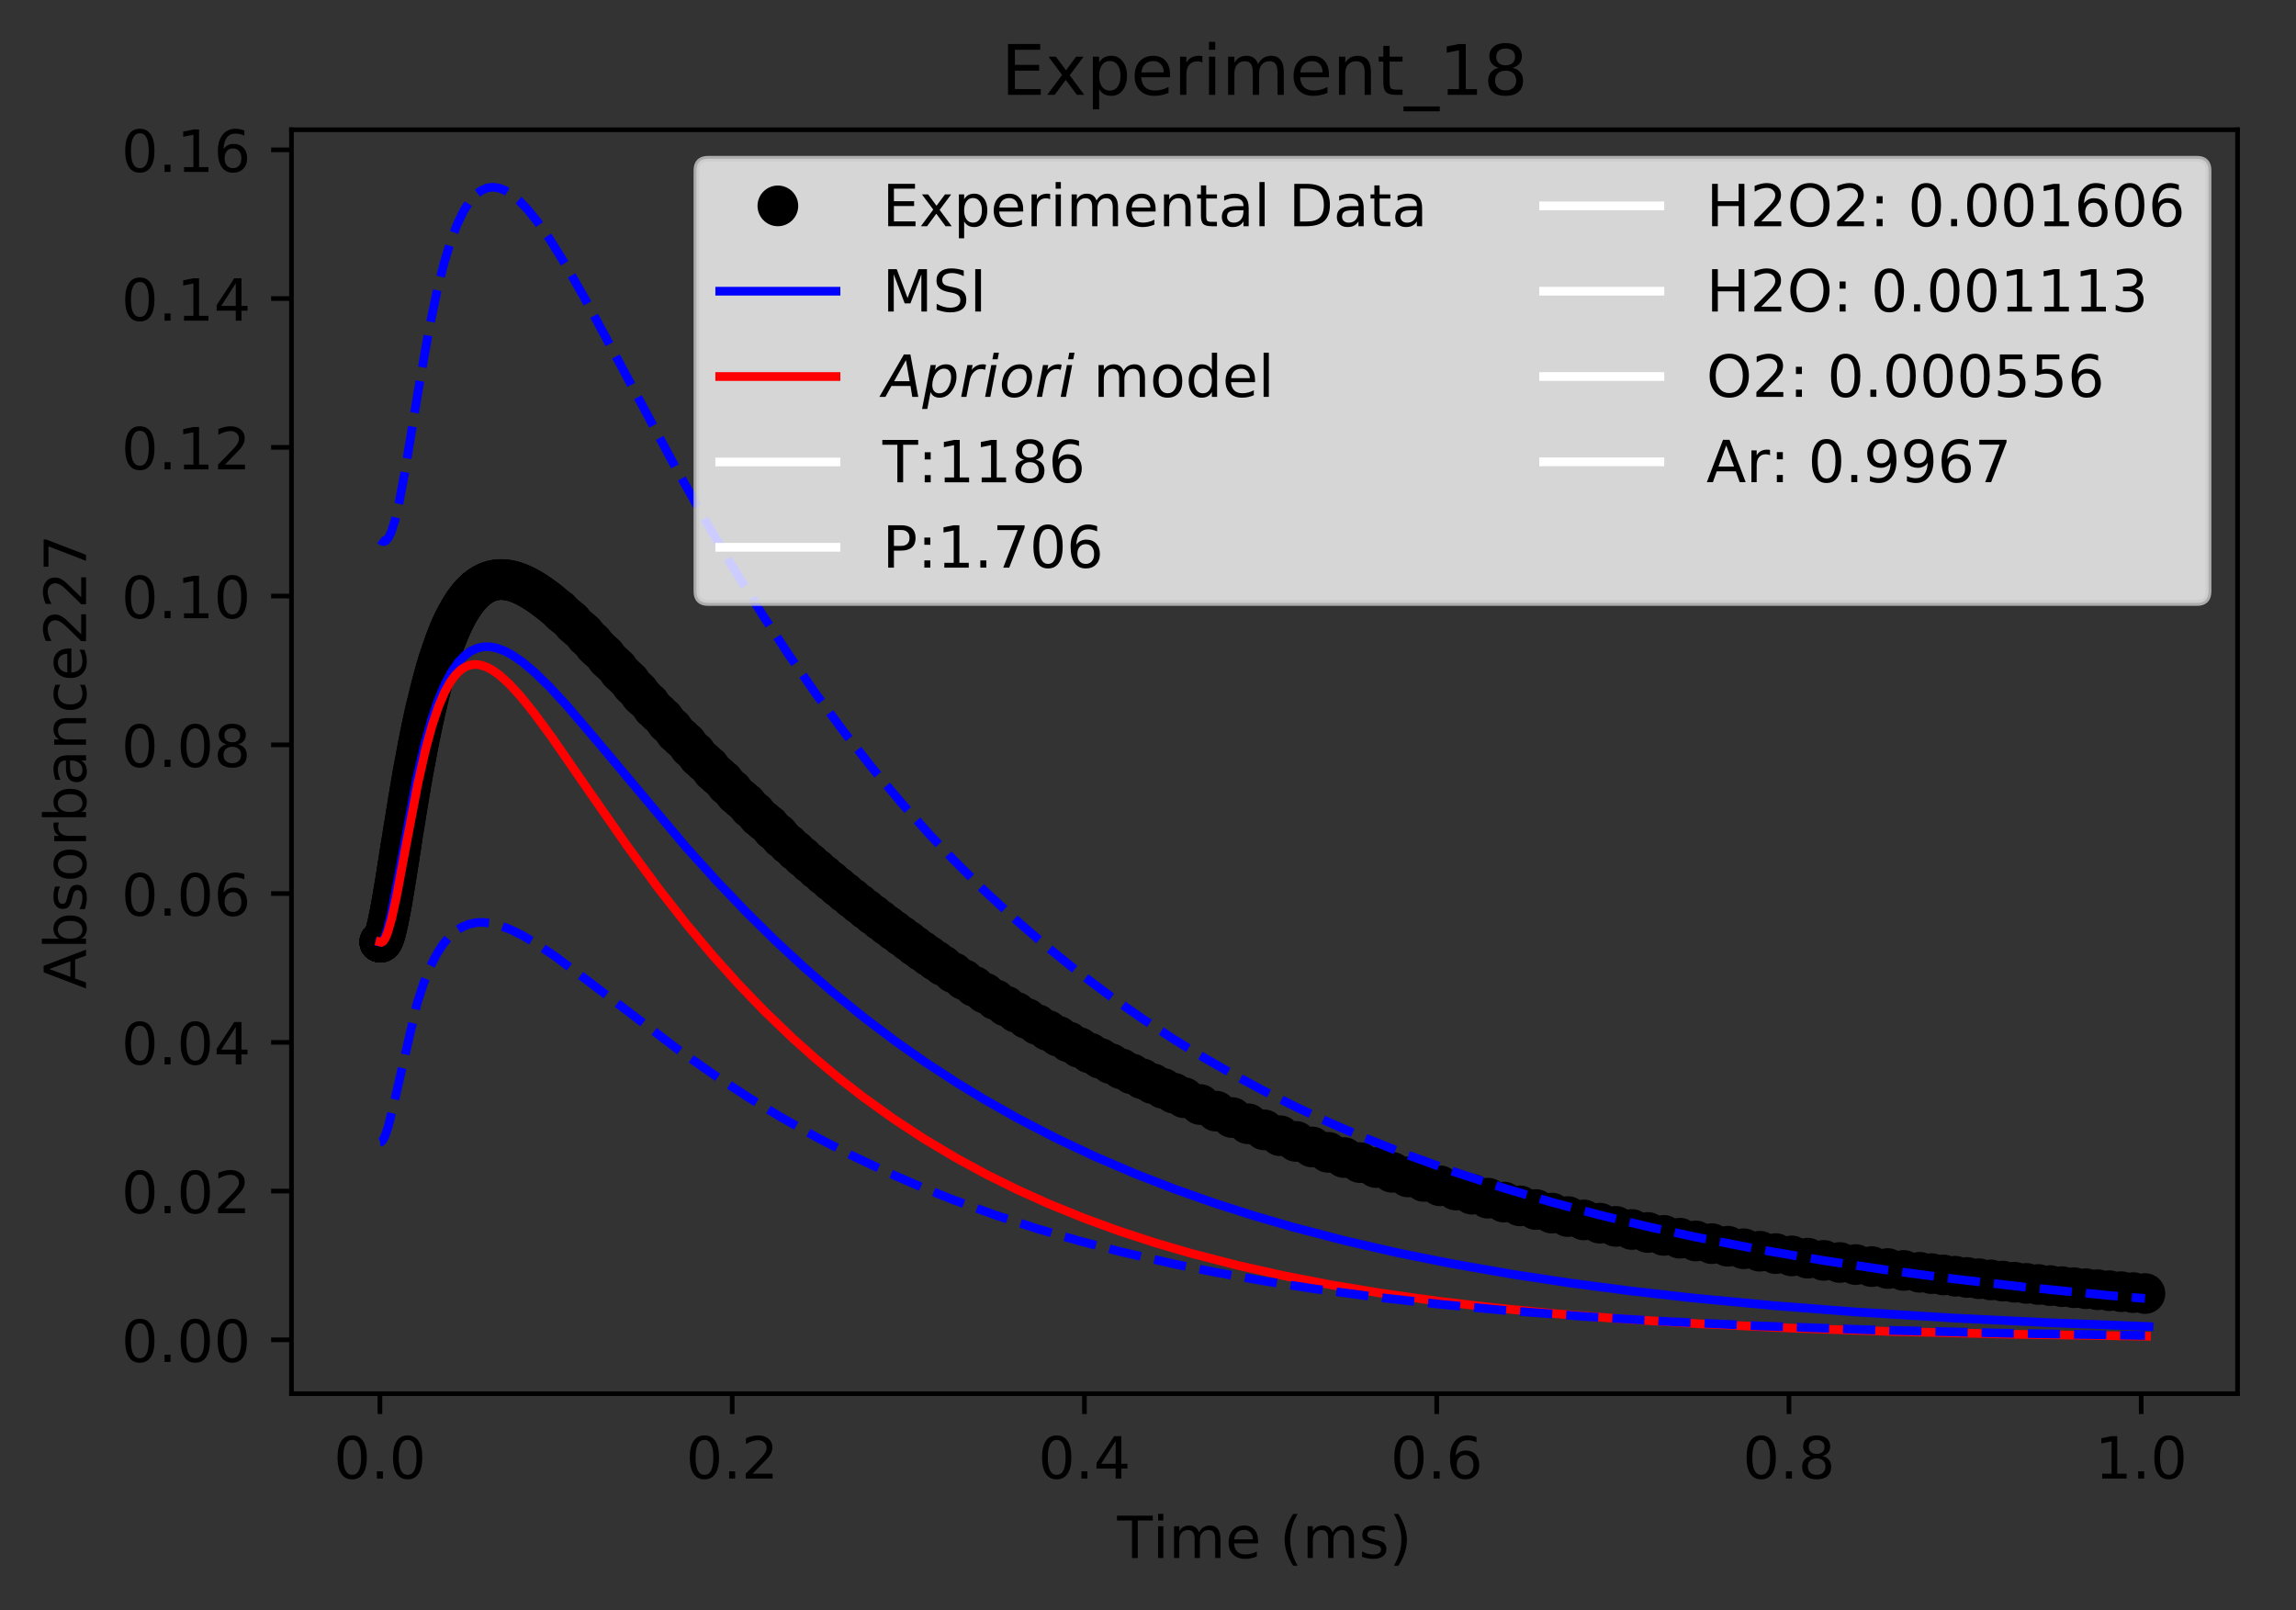 <?xml version="1.0" encoding="utf-8" standalone="no"?>
<!DOCTYPE svg PUBLIC "-//W3C//DTD SVG 1.1//EN"
  "http://www.w3.org/Graphics/SVG/1.1/DTD/svg11.dtd">
<!-- Created with matplotlib (http://matplotlib.org/) -->
<svg height="277pt" version="1.1" viewBox="0 0 395 277" width="395pt" xmlns="http://www.w3.org/2000/svg" xmlns:xlink="http://www.w3.org/1999/xlink">
 <rect x="0" y="0" width="395" height="277" fill="#333333" stroke="none"/>
 <defs>
  <style type="text/css">
*{stroke-linecap:butt;stroke-linejoin:round;}
  </style>
 </defs>
 <g id="figure_1">
  <g id="patch_1">
   <path d="M 0 277.314 
L 395.644 277.314 
L 395.644 0 
L 0 0 
z
" style="fill:none;"/>
  </g>
  <g id="axes_1">
   <g id="patch_2">
    <path d="M 50.144 239.758 
L 384.944 239.758 
L 384.944 22.318 
L 50.144 22.318 
z
" style="fill:none;"/>
   </g>
   <g id="matplotlib.axis_1">
    <g id="xtick_1">
     <g id="line2d_1">
      <defs>
       <path d="M 0 0 
L 0 3.5 
" id="m0170923c88" style="stroke:#000000;stroke-width:0.8;"/>
      </defs>
      <g>
       <use style="stroke:#000000;stroke-width:0.8;" x="65.362" xlink:href="#m0170923c88" y="239.758"/>
      </g>
     </g>
     <g id="text_1">
      <!-- 0.0 -->
      <defs>
       <path d="M 31.781 66.406 
Q 24.172 66.406 20.328 58.906 
Q 16.5 51.422 16.5 36.375 
Q 16.5 21.391 20.328 13.891 
Q 24.172 6.391 31.781 6.391 
Q 39.453 6.391 43.281 13.891 
Q 47.125 21.391 47.125 36.375 
Q 47.125 51.422 43.281 58.906 
Q 39.453 66.406 31.781 66.406 
z
M 31.781 74.219 
Q 44.047 74.219 50.516 64.516 
Q 56.984 54.828 56.984 36.375 
Q 56.984 17.969 50.516 8.266 
Q 44.047 -1.422 31.781 -1.422 
Q 19.531 -1.422 13.062 8.266 
Q 6.594 17.969 6.594 36.375 
Q 6.594 54.828 13.062 64.516 
Q 19.531 74.219 31.781 74.219 
z
" id="DejaVuSans-30"/>
       <path d="M 10.688 12.406 
L 21 12.406 
L 21 0 
L 10.688 0 
z
" id="DejaVuSans-2e"/>
      </defs>
      <g transform="translate(57.41 254.357)scale(0.1 -0.1)">
       <use xlink:href="#DejaVuSans-30"/>
       <use x="63.623" xlink:href="#DejaVuSans-2e"/>
       <use x="95.41" xlink:href="#DejaVuSans-30"/>
      </g>
     </g>
    </g>
    <g id="xtick_2">
     <g id="line2d_2">
      <g>
       <use style="stroke:#000000;stroke-width:0.8;" x="125.963" xlink:href="#m0170923c88" y="239.758"/>
      </g>
     </g>
     <g id="text_2">
      <!-- 0.2 -->
      <defs>
       <path d="M 19.188 8.297 
L 53.609 8.297 
L 53.609 0 
L 7.328 0 
L 7.328 8.297 
Q 12.938 14.109 22.625 23.891 
Q 32.328 33.688 34.812 36.531 
Q 39.547 41.844 41.422 45.531 
Q 43.312 49.219 43.312 52.781 
Q 43.312 58.594 39.234 62.25 
Q 35.156 65.922 28.609 65.922 
Q 23.969 65.922 18.812 64.312 
Q 13.672 62.703 7.812 59.422 
L 7.812 69.391 
Q 13.766 71.781 18.938 73 
Q 24.125 74.219 28.422 74.219 
Q 39.75 74.219 46.484 68.547 
Q 53.219 62.891 53.219 53.422 
Q 53.219 48.922 51.531 44.891 
Q 49.859 40.875 45.406 35.406 
Q 44.188 33.984 37.641 27.219 
Q 31.109 20.453 19.188 8.297 
z
" id="DejaVuSans-32"/>
      </defs>
      <g transform="translate(118.012 254.357)scale(0.1 -0.1)">
       <use xlink:href="#DejaVuSans-30"/>
       <use x="63.623" xlink:href="#DejaVuSans-2e"/>
       <use x="95.41" xlink:href="#DejaVuSans-32"/>
      </g>
     </g>
    </g>
    <g id="xtick_3">
     <g id="line2d_3">
      <g>
       <use style="stroke:#000000;stroke-width:0.8;" x="186.565" xlink:href="#m0170923c88" y="239.758"/>
      </g>
     </g>
     <g id="text_3">
      <!-- 0.4 -->
      <defs>
       <path d="M 37.797 64.312 
L 12.891 25.391 
L 37.797 25.391 
z
M 35.203 72.906 
L 47.609 72.906 
L 47.609 25.391 
L 58.016 25.391 
L 58.016 17.188 
L 47.609 17.188 
L 47.609 0 
L 37.797 0 
L 37.797 17.188 
L 4.891 17.188 
L 4.891 26.703 
z
" id="DejaVuSans-34"/>
      </defs>
      <g transform="translate(178.613 254.357)scale(0.1 -0.1)">
       <use xlink:href="#DejaVuSans-30"/>
       <use x="63.623" xlink:href="#DejaVuSans-2e"/>
       <use x="95.41" xlink:href="#DejaVuSans-34"/>
      </g>
     </g>
    </g>
    <g id="xtick_4">
     <g id="line2d_4">
      <g>
       <use style="stroke:#000000;stroke-width:0.8;" x="247.167" xlink:href="#m0170923c88" y="239.758"/>
      </g>
     </g>
     <g id="text_4">
      <!-- 0.6 -->
      <defs>
       <path d="M 33.016 40.375 
Q 26.375 40.375 22.484 35.828 
Q 18.609 31.297 18.609 23.391 
Q 18.609 15.531 22.484 10.953 
Q 26.375 6.391 33.016 6.391 
Q 39.656 6.391 43.531 10.953 
Q 47.406 15.531 47.406 23.391 
Q 47.406 31.297 43.531 35.828 
Q 39.656 40.375 33.016 40.375 
z
M 52.594 71.297 
L 52.594 62.312 
Q 48.875 64.062 45.094 64.984 
Q 41.312 65.922 37.594 65.922 
Q 27.828 65.922 22.672 59.328 
Q 17.531 52.734 16.797 39.406 
Q 19.672 43.656 24.016 45.922 
Q 28.375 48.188 33.594 48.188 
Q 44.578 48.188 50.953 41.516 
Q 57.328 34.859 57.328 23.391 
Q 57.328 12.156 50.688 5.359 
Q 44.047 -1.422 33.016 -1.422 
Q 20.359 -1.422 13.672 8.266 
Q 6.984 17.969 6.984 36.375 
Q 6.984 53.656 15.188 63.938 
Q 23.391 74.219 37.203 74.219 
Q 40.922 74.219 44.703 73.484 
Q 48.484 72.75 52.594 71.297 
z
" id="DejaVuSans-36"/>
      </defs>
      <g transform="translate(239.215 254.357)scale(0.1 -0.1)">
       <use xlink:href="#DejaVuSans-30"/>
       <use x="63.623" xlink:href="#DejaVuSans-2e"/>
       <use x="95.41" xlink:href="#DejaVuSans-36"/>
      </g>
     </g>
    </g>
    <g id="xtick_5">
     <g id="line2d_5">
      <g>
       <use style="stroke:#000000;stroke-width:0.8;" x="307.768" xlink:href="#m0170923c88" y="239.758"/>
      </g>
     </g>
     <g id="text_5">
      <!-- 0.8 -->
      <defs>
       <path d="M 31.781 34.625 
Q 24.75 34.625 20.719 30.859 
Q 16.703 27.094 16.703 20.516 
Q 16.703 13.922 20.719 10.156 
Q 24.75 6.391 31.781 6.391 
Q 38.812 6.391 42.859 10.172 
Q 46.922 13.969 46.922 20.516 
Q 46.922 27.094 42.891 30.859 
Q 38.875 34.625 31.781 34.625 
z
M 21.922 38.812 
Q 15.578 40.375 12.031 44.719 
Q 8.5 49.078 8.5 55.328 
Q 8.5 64.062 14.719 69.141 
Q 20.953 74.219 31.781 74.219 
Q 42.672 74.219 48.875 69.141 
Q 55.078 64.062 55.078 55.328 
Q 55.078 49.078 51.531 44.719 
Q 48 40.375 41.703 38.812 
Q 48.828 37.156 52.797 32.312 
Q 56.781 27.484 56.781 20.516 
Q 56.781 9.906 50.312 4.234 
Q 43.844 -1.422 31.781 -1.422 
Q 19.734 -1.422 13.25 4.234 
Q 6.781 9.906 6.781 20.516 
Q 6.781 27.484 10.781 32.312 
Q 14.797 37.156 21.922 38.812 
z
M 18.312 54.391 
Q 18.312 48.734 21.844 45.562 
Q 25.391 42.391 31.781 42.391 
Q 38.141 42.391 41.719 45.562 
Q 45.312 48.734 45.312 54.391 
Q 45.312 60.062 41.719 63.234 
Q 38.141 66.406 31.781 66.406 
Q 25.391 66.406 21.844 63.234 
Q 18.312 60.062 18.312 54.391 
z
" id="DejaVuSans-38"/>
      </defs>
      <g transform="translate(299.816 254.357)scale(0.1 -0.1)">
       <use xlink:href="#DejaVuSans-30"/>
       <use x="63.623" xlink:href="#DejaVuSans-2e"/>
       <use x="95.41" xlink:href="#DejaVuSans-38"/>
      </g>
     </g>
    </g>
    <g id="xtick_6">
     <g id="line2d_6">
      <g>
       <use style="stroke:#000000;stroke-width:0.8;" x="368.37" xlink:href="#m0170923c88" y="239.758"/>
      </g>
     </g>
     <g id="text_6">
      <!-- 1.0 -->
      <defs>
       <path d="M 12.406 8.297 
L 28.516 8.297 
L 28.516 63.922 
L 10.984 60.406 
L 10.984 69.391 
L 28.422 72.906 
L 38.281 72.906 
L 38.281 8.297 
L 54.391 8.297 
L 54.391 0 
L 12.406 0 
z
" id="DejaVuSans-31"/>
      </defs>
      <g transform="translate(360.418 254.357)scale(0.1 -0.1)">
       <use xlink:href="#DejaVuSans-31"/>
       <use x="63.623" xlink:href="#DejaVuSans-2e"/>
       <use x="95.41" xlink:href="#DejaVuSans-30"/>
      </g>
     </g>
    </g>
    <g id="text_7">
     <!-- Time (ms) -->
     <defs>
      <path d="M -0.297 72.906 
L 61.375 72.906 
L 61.375 64.594 
L 35.5 64.594 
L 35.5 0 
L 25.594 0 
L 25.594 64.594 
L -0.297 64.594 
z
" id="DejaVuSans-54"/>
      <path d="M 9.422 54.688 
L 18.406 54.688 
L 18.406 0 
L 9.422 0 
z
M 9.422 75.984 
L 18.406 75.984 
L 18.406 64.594 
L 9.422 64.594 
z
" id="DejaVuSans-69"/>
      <path d="M 52 44.188 
Q 55.375 50.25 60.062 53.125 
Q 64.75 56 71.094 56 
Q 79.641 56 84.281 50.016 
Q 88.922 44.047 88.922 33.016 
L 88.922 0 
L 79.891 0 
L 79.891 32.719 
Q 79.891 40.578 77.094 44.375 
Q 74.312 48.188 68.609 48.188 
Q 61.625 48.188 57.562 43.547 
Q 53.516 38.922 53.516 30.906 
L 53.516 0 
L 44.484 0 
L 44.484 32.719 
Q 44.484 40.625 41.703 44.406 
Q 38.922 48.188 33.109 48.188 
Q 26.219 48.188 22.156 43.531 
Q 18.109 38.875 18.109 30.906 
L 18.109 0 
L 9.078 0 
L 9.078 54.688 
L 18.109 54.688 
L 18.109 46.188 
Q 21.188 51.219 25.484 53.609 
Q 29.781 56 35.688 56 
Q 41.656 56 45.828 52.969 
Q 50 49.953 52 44.188 
z
" id="DejaVuSans-6d"/>
      <path d="M 56.203 29.594 
L 56.203 25.203 
L 14.891 25.203 
Q 15.484 15.922 20.484 11.062 
Q 25.484 6.203 34.422 6.203 
Q 39.594 6.203 44.453 7.469 
Q 49.312 8.734 54.109 11.281 
L 54.109 2.781 
Q 49.266 0.734 44.188 -0.344 
Q 39.109 -1.422 33.891 -1.422 
Q 20.797 -1.422 13.156 6.188 
Q 5.516 13.812 5.516 26.812 
Q 5.516 40.234 12.766 48.109 
Q 20.016 56 32.328 56 
Q 43.359 56 49.781 48.891 
Q 56.203 41.797 56.203 29.594 
z
M 47.219 32.234 
Q 47.125 39.594 43.094 43.984 
Q 39.062 48.391 32.422 48.391 
Q 24.906 48.391 20.391 44.141 
Q 15.875 39.891 15.188 32.172 
z
" id="DejaVuSans-65"/>
      <path id="DejaVuSans-20"/>
      <path d="M 31 75.875 
Q 24.469 64.656 21.281 53.656 
Q 18.109 42.672 18.109 31.391 
Q 18.109 20.125 21.312 9.062 
Q 24.516 -2 31 -13.188 
L 23.188 -13.188 
Q 15.875 -1.703 12.234 9.375 
Q 8.594 20.453 8.594 31.391 
Q 8.594 42.281 12.203 53.312 
Q 15.828 64.359 23.188 75.875 
z
" id="DejaVuSans-28"/>
      <path d="M 44.281 53.078 
L 44.281 44.578 
Q 40.484 46.531 36.375 47.5 
Q 32.281 48.484 27.875 48.484 
Q 21.188 48.484 17.844 46.438 
Q 14.5 44.391 14.5 40.281 
Q 14.5 37.156 16.891 35.375 
Q 19.281 33.594 26.516 31.984 
L 29.594 31.297 
Q 39.156 29.25 43.188 25.516 
Q 47.219 21.781 47.219 15.094 
Q 47.219 7.469 41.188 3.016 
Q 35.156 -1.422 24.609 -1.422 
Q 20.219 -1.422 15.453 -0.562 
Q 10.688 0.297 5.422 2 
L 5.422 11.281 
Q 10.406 8.688 15.234 7.391 
Q 20.062 6.109 24.812 6.109 
Q 31.156 6.109 34.562 8.281 
Q 37.984 10.453 37.984 14.406 
Q 37.984 18.062 35.516 20.016 
Q 33.062 21.969 24.703 23.781 
L 21.578 24.516 
Q 13.234 26.266 9.516 29.906 
Q 5.812 33.547 5.812 39.891 
Q 5.812 47.609 11.281 51.797 
Q 16.75 56 26.812 56 
Q 31.781 56 36.172 55.266 
Q 40.578 54.547 44.281 53.078 
z
" id="DejaVuSans-73"/>
      <path d="M 8.016 75.875 
L 15.828 75.875 
Q 23.141 64.359 26.781 53.312 
Q 30.422 42.281 30.422 31.391 
Q 30.422 20.453 26.781 9.375 
Q 23.141 -1.703 15.828 -13.188 
L 8.016 -13.188 
Q 14.5 -2 17.703 9.062 
Q 20.906 20.125 20.906 31.391 
Q 20.906 42.672 17.703 53.656 
Q 14.5 64.656 8.016 75.875 
z
" id="DejaVuSans-29"/>
     </defs>
     <g transform="translate(192.191 268.035)scale(0.1 -0.1)">
      <use xlink:href="#DejaVuSans-54"/>
      <use x="61.037" xlink:href="#DejaVuSans-69"/>
      <use x="88.82" xlink:href="#DejaVuSans-6d"/>
      <use x="186.232" xlink:href="#DejaVuSans-65"/>
      <use x="247.756" xlink:href="#DejaVuSans-20"/>
      <use x="279.543" xlink:href="#DejaVuSans-28"/>
      <use x="318.557" xlink:href="#DejaVuSans-6d"/>
      <use x="415.969" xlink:href="#DejaVuSans-73"/>
      <use x="468.068" xlink:href="#DejaVuSans-29"/>
     </g>
    </g>
   </g>
   <g id="matplotlib.axis_2">
    <g id="ytick_1">
     <g id="line2d_7">
      <defs>
       <path d="M 0 0 
L -3.5 0 
" id="m244e37d752" style="stroke:#000000;stroke-width:0.8;"/>
      </defs>
      <g>
       <use style="stroke:#000000;stroke-width:0.8;" x="50.144" xlink:href="#m244e37d752" y="230.495"/>
      </g>
     </g>
     <g id="text_8">
      <!-- 0.00 -->
      <g transform="translate(20.878 234.294)scale(0.1 -0.1)">
       <use xlink:href="#DejaVuSans-30"/>
       <use x="63.623" xlink:href="#DejaVuSans-2e"/>
       <use x="95.41" xlink:href="#DejaVuSans-30"/>
       <use x="159.033" xlink:href="#DejaVuSans-30"/>
      </g>
     </g>
    </g>
    <g id="ytick_2">
     <g id="line2d_8">
      <g>
       <use style="stroke:#000000;stroke-width:0.8;" x="50.144" xlink:href="#m244e37d752" y="204.905"/>
      </g>
     </g>
     <g id="text_9">
      <!-- 0.02 -->
      <g transform="translate(20.878 208.704)scale(0.1 -0.1)">
       <use xlink:href="#DejaVuSans-30"/>
       <use x="63.623" xlink:href="#DejaVuSans-2e"/>
       <use x="95.41" xlink:href="#DejaVuSans-30"/>
       <use x="159.033" xlink:href="#DejaVuSans-32"/>
      </g>
     </g>
    </g>
    <g id="ytick_3">
     <g id="line2d_9">
      <g>
       <use style="stroke:#000000;stroke-width:0.8;" x="50.144" xlink:href="#m244e37d752" y="179.315"/>
      </g>
     </g>
     <g id="text_10">
      <!-- 0.04 -->
      <g transform="translate(20.878 183.114)scale(0.1 -0.1)">
       <use xlink:href="#DejaVuSans-30"/>
       <use x="63.623" xlink:href="#DejaVuSans-2e"/>
       <use x="95.41" xlink:href="#DejaVuSans-30"/>
       <use x="159.033" xlink:href="#DejaVuSans-34"/>
      </g>
     </g>
    </g>
    <g id="ytick_4">
     <g id="line2d_10">
      <g>
       <use style="stroke:#000000;stroke-width:0.8;" x="50.144" xlink:href="#m244e37d752" y="153.725"/>
      </g>
     </g>
     <g id="text_11">
      <!-- 0.06 -->
      <g transform="translate(20.878 157.524)scale(0.1 -0.1)">
       <use xlink:href="#DejaVuSans-30"/>
       <use x="63.623" xlink:href="#DejaVuSans-2e"/>
       <use x="95.41" xlink:href="#DejaVuSans-30"/>
       <use x="159.033" xlink:href="#DejaVuSans-36"/>
      </g>
     </g>
    </g>
    <g id="ytick_5">
     <g id="line2d_11">
      <g>
       <use style="stroke:#000000;stroke-width:0.8;" x="50.144" xlink:href="#m244e37d752" y="128.135"/>
      </g>
     </g>
     <g id="text_12">
      <!-- 0.08 -->
      <g transform="translate(20.878 131.934)scale(0.1 -0.1)">
       <use xlink:href="#DejaVuSans-30"/>
       <use x="63.623" xlink:href="#DejaVuSans-2e"/>
       <use x="95.41" xlink:href="#DejaVuSans-30"/>
       <use x="159.033" xlink:href="#DejaVuSans-38"/>
      </g>
     </g>
    </g>
    <g id="ytick_6">
     <g id="line2d_12">
      <g>
       <use style="stroke:#000000;stroke-width:0.8;" x="50.144" xlink:href="#m244e37d752" y="102.544"/>
      </g>
     </g>
     <g id="text_13">
      <!-- 0.10 -->
      <g transform="translate(20.878 106.344)scale(0.1 -0.1)">
       <use xlink:href="#DejaVuSans-30"/>
       <use x="63.623" xlink:href="#DejaVuSans-2e"/>
       <use x="95.41" xlink:href="#DejaVuSans-31"/>
       <use x="159.033" xlink:href="#DejaVuSans-30"/>
      </g>
     </g>
    </g>
    <g id="ytick_7">
     <g id="line2d_13">
      <g>
       <use style="stroke:#000000;stroke-width:0.8;" x="50.144" xlink:href="#m244e37d752" y="76.954"/>
      </g>
     </g>
     <g id="text_14">
      <!-- 0.12 -->
      <g transform="translate(20.878 80.753)scale(0.1 -0.1)">
       <use xlink:href="#DejaVuSans-30"/>
       <use x="63.623" xlink:href="#DejaVuSans-2e"/>
       <use x="95.41" xlink:href="#DejaVuSans-31"/>
       <use x="159.033" xlink:href="#DejaVuSans-32"/>
      </g>
     </g>
    </g>
    <g id="ytick_8">
     <g id="line2d_14">
      <g>
       <use style="stroke:#000000;stroke-width:0.8;" x="50.144" xlink:href="#m244e37d752" y="51.364"/>
      </g>
     </g>
     <g id="text_15">
      <!-- 0.14 -->
      <g transform="translate(20.878 55.163)scale(0.1 -0.1)">
       <use xlink:href="#DejaVuSans-30"/>
       <use x="63.623" xlink:href="#DejaVuSans-2e"/>
       <use x="95.41" xlink:href="#DejaVuSans-31"/>
       <use x="159.033" xlink:href="#DejaVuSans-34"/>
      </g>
     </g>
    </g>
    <g id="ytick_9">
     <g id="line2d_15">
      <g>
       <use style="stroke:#000000;stroke-width:0.8;" x="50.144" xlink:href="#m244e37d752" y="25.774"/>
      </g>
     </g>
     <g id="text_16">
      <!-- 0.16 -->
      <g transform="translate(20.878 29.573)scale(0.1 -0.1)">
       <use xlink:href="#DejaVuSans-30"/>
       <use x="63.623" xlink:href="#DejaVuSans-2e"/>
       <use x="95.41" xlink:href="#DejaVuSans-31"/>
       <use x="159.033" xlink:href="#DejaVuSans-36"/>
      </g>
     </g>
    </g>
    <g id="text_17">
     <!-- Absorbance227 -->
     <defs>
      <path d="M 34.188 63.188 
L 20.797 26.906 
L 47.609 26.906 
z
M 28.609 72.906 
L 39.797 72.906 
L 67.578 0 
L 57.328 0 
L 50.688 18.703 
L 17.828 18.703 
L 11.188 0 
L 0.781 0 
z
" id="DejaVuSans-41"/>
      <path d="M 48.688 27.297 
Q 48.688 37.203 44.609 42.844 
Q 40.531 48.484 33.406 48.484 
Q 26.266 48.484 22.188 42.844 
Q 18.109 37.203 18.109 27.297 
Q 18.109 17.391 22.188 11.75 
Q 26.266 6.109 33.406 6.109 
Q 40.531 6.109 44.609 11.75 
Q 48.688 17.391 48.688 27.297 
z
M 18.109 46.391 
Q 20.953 51.266 25.266 53.625 
Q 29.594 56 35.594 56 
Q 45.562 56 51.781 48.094 
Q 58.016 40.188 58.016 27.297 
Q 58.016 14.406 51.781 6.484 
Q 45.562 -1.422 35.594 -1.422 
Q 29.594 -1.422 25.266 0.953 
Q 20.953 3.328 18.109 8.203 
L 18.109 0 
L 9.078 0 
L 9.078 75.984 
L 18.109 75.984 
z
" id="DejaVuSans-62"/>
      <path d="M 30.609 48.391 
Q 23.391 48.391 19.188 42.75 
Q 14.984 37.109 14.984 27.297 
Q 14.984 17.484 19.156 11.844 
Q 23.344 6.203 30.609 6.203 
Q 37.797 6.203 41.984 11.859 
Q 46.188 17.531 46.188 27.297 
Q 46.188 37.016 41.984 42.703 
Q 37.797 48.391 30.609 48.391 
z
M 30.609 56 
Q 42.328 56 49.016 48.375 
Q 55.719 40.766 55.719 27.297 
Q 55.719 13.875 49.016 6.219 
Q 42.328 -1.422 30.609 -1.422 
Q 18.844 -1.422 12.172 6.219 
Q 5.516 13.875 5.516 27.297 
Q 5.516 40.766 12.172 48.375 
Q 18.844 56 30.609 56 
z
" id="DejaVuSans-6f"/>
      <path d="M 41.109 46.297 
Q 39.594 47.172 37.812 47.578 
Q 36.031 48 33.891 48 
Q 26.266 48 22.188 43.047 
Q 18.109 38.094 18.109 28.812 
L 18.109 0 
L 9.078 0 
L 9.078 54.688 
L 18.109 54.688 
L 18.109 46.188 
Q 20.953 51.172 25.484 53.578 
Q 30.031 56 36.531 56 
Q 37.453 56 38.578 55.875 
Q 39.703 55.766 41.062 55.516 
z
" id="DejaVuSans-72"/>
      <path d="M 34.281 27.484 
Q 23.391 27.484 19.188 25 
Q 14.984 22.516 14.984 16.5 
Q 14.984 11.719 18.141 8.906 
Q 21.297 6.109 26.703 6.109 
Q 34.188 6.109 38.703 11.406 
Q 43.219 16.703 43.219 25.484 
L 43.219 27.484 
z
M 52.203 31.203 
L 52.203 0 
L 43.219 0 
L 43.219 8.297 
Q 40.141 3.328 35.547 0.953 
Q 30.953 -1.422 24.312 -1.422 
Q 15.922 -1.422 10.953 3.297 
Q 6 8.016 6 15.922 
Q 6 25.141 12.172 29.828 
Q 18.359 34.516 30.609 34.516 
L 43.219 34.516 
L 43.219 35.406 
Q 43.219 41.609 39.141 45 
Q 35.062 48.391 27.688 48.391 
Q 23 48.391 18.547 47.266 
Q 14.109 46.141 10.016 43.891 
L 10.016 52.203 
Q 14.938 54.109 19.578 55.047 
Q 24.219 56 28.609 56 
Q 40.484 56 46.344 49.844 
Q 52.203 43.703 52.203 31.203 
z
" id="DejaVuSans-61"/>
      <path d="M 54.891 33.016 
L 54.891 0 
L 45.906 0 
L 45.906 32.719 
Q 45.906 40.484 42.875 44.328 
Q 39.844 48.188 33.797 48.188 
Q 26.516 48.188 22.312 43.547 
Q 18.109 38.922 18.109 30.906 
L 18.109 0 
L 9.078 0 
L 9.078 54.688 
L 18.109 54.688 
L 18.109 46.188 
Q 21.344 51.125 25.703 53.562 
Q 30.078 56 35.797 56 
Q 45.219 56 50.047 50.172 
Q 54.891 44.344 54.891 33.016 
z
" id="DejaVuSans-6e"/>
      <path d="M 48.781 52.594 
L 48.781 44.188 
Q 44.969 46.297 41.141 47.344 
Q 37.312 48.391 33.406 48.391 
Q 24.656 48.391 19.812 42.844 
Q 14.984 37.312 14.984 27.297 
Q 14.984 17.281 19.812 11.734 
Q 24.656 6.203 33.406 6.203 
Q 37.312 6.203 41.141 7.25 
Q 44.969 8.297 48.781 10.406 
L 48.781 2.094 
Q 45.016 0.344 40.984 -0.531 
Q 36.969 -1.422 32.422 -1.422 
Q 20.062 -1.422 12.781 6.344 
Q 5.516 14.109 5.516 27.297 
Q 5.516 40.672 12.859 48.328 
Q 20.219 56 33.016 56 
Q 37.156 56 41.109 55.141 
Q 45.062 54.297 48.781 52.594 
z
" id="DejaVuSans-63"/>
      <path d="M 8.203 72.906 
L 55.078 72.906 
L 55.078 68.703 
L 28.609 0 
L 18.312 0 
L 43.219 64.594 
L 8.203 64.594 
z
" id="DejaVuSans-37"/>
     </defs>
     <g transform="translate(14.798 170.129)rotate(-90)scale(0.1 -0.1)">
      <use xlink:href="#DejaVuSans-41"/>
      <use x="68.408" xlink:href="#DejaVuSans-62"/>
      <use x="131.885" xlink:href="#DejaVuSans-73"/>
      <use x="183.984" xlink:href="#DejaVuSans-6f"/>
      <use x="245.166" xlink:href="#DejaVuSans-72"/>
      <use x="286.279" xlink:href="#DejaVuSans-62"/>
      <use x="349.756" xlink:href="#DejaVuSans-61"/>
      <use x="411.035" xlink:href="#DejaVuSans-6e"/>
      <use x="474.414" xlink:href="#DejaVuSans-63"/>
      <use x="529.395" xlink:href="#DejaVuSans-65"/>
      <use x="590.918" xlink:href="#DejaVuSans-32"/>
      <use x="654.541" xlink:href="#DejaVuSans-32"/>
      <use x="718.164" xlink:href="#DejaVuSans-37"/>
     </g>
    </g>
   </g>
   <g id="line2d_16">
    <defs>
     <path d="M 0 3 
C 0.796 3 1.559 2.684 2.121 2.121 
C 2.684 1.559 3 0.796 3 0 
C 3 -0.796 2.684 -1.559 2.121 -2.121 
C 1.559 -2.684 0.796 -3 0 -3 
C -0.796 -3 -1.559 -2.684 -2.121 -2.121 
C -2.684 -1.559 -3 -0.796 -3 0 
C -3 0.796 -2.684 1.559 -2.121 2.121 
C -1.559 2.684 -0.796 3 0 3 
z
" id="mde43418b13" style="stroke:#000000;"/>
    </defs>
    <g clip-path="url(#p18dfea0ec8)">
     <use style="stroke:#000000;" x="65.362" xlink:href="#mde43418b13" y="162.048"/>
     <use style="stroke:#000000;" x="65.362" xlink:href="#mde43418b13" y="162.048"/>
     <use style="stroke:#000000;" x="65.362" xlink:href="#mde43418b13" y="162.048"/>
     <use style="stroke:#000000;" x="65.362" xlink:href="#mde43418b13" y="162.048"/>
     <use style="stroke:#000000;" x="65.362" xlink:href="#mde43418b13" y="162.048"/>
     <use style="stroke:#000000;" x="65.362" xlink:href="#mde43418b13" y="162.048"/>
     <use style="stroke:#000000;" x="65.362" xlink:href="#mde43418b13" y="162.048"/>
     <use style="stroke:#000000;" x="65.362" xlink:href="#mde43418b13" y="162.048"/>
     <use style="stroke:#000000;" x="65.362" xlink:href="#mde43418b13" y="162.049"/>
     <use style="stroke:#000000;" x="65.363" xlink:href="#mde43418b13" y="162.049"/>
     <use style="stroke:#000000;" x="65.363" xlink:href="#mde43418b13" y="162.049"/>
     <use style="stroke:#000000;" x="65.364" xlink:href="#mde43418b13" y="162.049"/>
     <use style="stroke:#000000;" x="65.365" xlink:href="#mde43418b13" y="162.05"/>
     <use style="stroke:#000000;" x="65.366" xlink:href="#mde43418b13" y="162.051"/>
     <use style="stroke:#000000;" x="65.367" xlink:href="#mde43418b13" y="162.051"/>
     <use style="stroke:#000000;" x="65.368" xlink:href="#mde43418b13" y="162.052"/>
     <use style="stroke:#000000;" x="65.369" xlink:href="#mde43418b13" y="162.052"/>
     <use style="stroke:#000000;" x="65.371" xlink:href="#mde43418b13" y="162.053"/>
     <use style="stroke:#000000;" x="65.373" xlink:href="#mde43418b13" y="162.054"/>
     <use style="stroke:#000000;" x="65.376" xlink:href="#mde43418b13" y="162.055"/>
     <use style="stroke:#000000;" x="65.379" xlink:href="#mde43418b13" y="162.057"/>
     <use style="stroke:#000000;" x="65.385" xlink:href="#mde43418b13" y="162.059"/>
     <use style="stroke:#000000;" x="65.391" xlink:href="#mde43418b13" y="162.062"/>
     <use style="stroke:#000000;" x="65.397" xlink:href="#mde43418b13" y="162.064"/>
     <use style="stroke:#000000;" x="65.404" xlink:href="#mde43418b13" y="162.066"/>
     <use style="stroke:#000000;" x="65.414" xlink:href="#mde43418b13" y="162.069"/>
     <use style="stroke:#000000;" x="65.424" xlink:href="#mde43418b13" y="162.071"/>
     <use style="stroke:#000000;" x="65.434" xlink:href="#mde43418b13" y="162.073"/>
     <use style="stroke:#000000;" x="65.444" xlink:href="#mde43418b13" y="162.074"/>
     <use style="stroke:#000000;" x="65.454" xlink:href="#mde43418b13" y="162.074"/>
     <use style="stroke:#000000;" x="65.464" xlink:href="#mde43418b13" y="162.074"/>
     <use style="stroke:#000000;" x="65.474" xlink:href="#mde43418b13" y="162.074"/>
     <use style="stroke:#000000;" x="65.492" xlink:href="#mde43418b13" y="162.072"/>
     <use style="stroke:#000000;" x="65.511" xlink:href="#mde43418b13" y="162.068"/>
     <use style="stroke:#000000;" x="65.539" xlink:href="#mde43418b13" y="162.058"/>
     <use style="stroke:#000000;" x="65.567" xlink:href="#mde43418b13" y="162.045"/>
     <use style="stroke:#000000;" x="65.595" xlink:href="#mde43418b13" y="162.027"/>
     <use style="stroke:#000000;" x="65.623" xlink:href="#mde43418b13" y="162.006"/>
     <use style="stroke:#000000;" x="65.651" xlink:href="#mde43418b13" y="161.981"/>
     <use style="stroke:#000000;" x="65.695" xlink:href="#mde43418b13" y="161.933"/>
     <use style="stroke:#000000;" x="65.741" xlink:href="#mde43418b13" y="161.876"/>
     <use style="stroke:#000000;" x="65.786" xlink:href="#mde43418b13" y="161.81"/>
     <use style="stroke:#000000;" x="65.832" xlink:href="#mde43418b13" y="161.734"/>
     <use style="stroke:#000000;" x="65.877" xlink:href="#mde43418b13" y="161.651"/>
     <use style="stroke:#000000;" x="65.919" xlink:href="#mde43418b13" y="161.559"/>
     <use style="stroke:#000000;" x="65.965" xlink:href="#mde43418b13" y="161.459"/>
     <use style="stroke:#000000;" x="66.01" xlink:href="#mde43418b13" y="161.352"/>
     <use style="stroke:#000000;" x="66.056" xlink:href="#mde43418b13" y="161.236"/>
     <use style="stroke:#000000;" x="66.101" xlink:href="#mde43418b13" y="161.114"/>
     <use style="stroke:#000000;" x="66.147" xlink:href="#mde43418b13" y="160.984"/>
     <use style="stroke:#000000;" x="66.189" xlink:href="#mde43418b13" y="160.848"/>
     <use style="stroke:#000000;" x="66.235" xlink:href="#mde43418b13" y="160.705"/>
     <use style="stroke:#000000;" x="66.28" xlink:href="#mde43418b13" y="160.556"/>
     <use style="stroke:#000000;" x="66.325" xlink:href="#mde43418b13" y="160.4"/>
     <use style="stroke:#000000;" x="66.371" xlink:href="#mde43418b13" y="160.238"/>
     <use style="stroke:#000000;" x="66.438" xlink:href="#mde43418b13" y="159.985"/>
     <use style="stroke:#000000;" x="66.504" xlink:href="#mde43418b13" y="159.719"/>
     <use style="stroke:#000000;" x="66.574" xlink:href="#mde43418b13" y="159.441"/>
     <use style="stroke:#000000;" x="66.641" xlink:href="#mde43418b13" y="159.152"/>
     <use style="stroke:#000000;" x="66.707" xlink:href="#mde43418b13" y="158.852"/>
     <use style="stroke:#000000;" x="66.777" xlink:href="#mde43418b13" y="158.542"/>
     <use style="stroke:#000000;" x="66.844" xlink:href="#mde43418b13" y="158.223"/>
     <use style="stroke:#000000;" x="66.91" xlink:href="#mde43418b13" y="157.895"/>
     <use style="stroke:#000000;" x="66.977" xlink:href="#mde43418b13" y="157.558"/>
     <use style="stroke:#000000;" x="67.047" xlink:href="#mde43418b13" y="157.214"/>
     <use style="stroke:#000000;" x="67.113" xlink:href="#mde43418b13" y="156.861"/>
     <use style="stroke:#000000;" x="67.18" xlink:href="#mde43418b13" y="156.502"/>
     <use style="stroke:#000000;" x="67.247" xlink:href="#mde43418b13" y="156.136"/>
     <use style="stroke:#000000;" x="67.316" xlink:href="#mde43418b13" y="155.764"/>
     <use style="stroke:#000000;" x="67.383" xlink:href="#mde43418b13" y="155.386"/>
     <use style="stroke:#000000;" x="67.45" xlink:href="#mde43418b13" y="155.002"/>
     <use style="stroke:#000000;" x="67.519" xlink:href="#mde43418b13" y="154.614"/>
     <use style="stroke:#000000;" x="67.586" xlink:href="#mde43418b13" y="154.221"/>
     <use style="stroke:#000000;" x="67.653" xlink:href="#mde43418b13" y="153.823"/>
     <use style="stroke:#000000;" x="67.719" xlink:href="#mde43418b13" y="153.421"/>
     <use style="stroke:#000000;" x="67.789" xlink:href="#mde43418b13" y="153.016"/>
     <use style="stroke:#000000;" x="67.856" xlink:href="#mde43418b13" y="152.607"/>
     <use style="stroke:#000000;" x="67.922" xlink:href="#mde43418b13" y="152.195"/>
     <use style="stroke:#000000;" x="67.992" xlink:href="#mde43418b13" y="151.781"/>
     <use style="stroke:#000000;" x="68.059" xlink:href="#mde43418b13" y="151.363"/>
     <use style="stroke:#000000;" x="68.125" xlink:href="#mde43418b13" y="150.944"/>
     <use style="stroke:#000000;" x="68.192" xlink:href="#mde43418b13" y="150.522"/>
     <use style="stroke:#000000;" x="68.262" xlink:href="#mde43418b13" y="150.099"/>
     <use style="stroke:#000000;" x="68.328" xlink:href="#mde43418b13" y="149.673"/>
     <use style="stroke:#000000;" x="68.392" xlink:href="#mde43418b13" y="149.247"/>
     <use style="stroke:#000000;" x="68.453" xlink:href="#mde43418b13" y="148.819"/>
     <use style="stroke:#000000;" x="68.544" xlink:href="#mde43418b13" y="148.391"/>
     <use style="stroke:#000000;" x="68.604" xlink:href="#mde43418b13" y="147.961"/>
     <use style="stroke:#000000;" x="68.665" xlink:href="#mde43418b13" y="147.531"/>
     <use style="stroke:#000000;" x="68.725" xlink:href="#mde43418b13" y="147.101"/>
     <use style="stroke:#000000;" x="68.786" xlink:href="#mde43418b13" y="146.67"/>
     <use style="stroke:#000000;" x="68.877" xlink:href="#mde43418b13" y="146.239"/>
     <use style="stroke:#000000;" x="68.937" xlink:href="#mde43418b13" y="145.809"/>
     <use style="stroke:#000000;" x="68.998" xlink:href="#mde43418b13" y="145.378"/>
     <use style="stroke:#000000;" x="69.059" xlink:href="#mde43418b13" y="144.948"/>
     <use style="stroke:#000000;" x="69.18" xlink:href="#mde43418b13" y="144.302"/>
     <use style="stroke:#000000;" x="69.271" xlink:href="#mde43418b13" y="143.657"/>
     <use style="stroke:#000000;" x="69.362" xlink:href="#mde43418b13" y="143.014"/>
     <use style="stroke:#000000;" x="69.483" xlink:href="#mde43418b13" y="142.373"/>
     <use style="stroke:#000000;" x="69.574" xlink:href="#mde43418b13" y="141.735"/>
     <use style="stroke:#000000;" x="69.695" xlink:href="#mde43418b13" y="141.1"/>
     <use style="stroke:#000000;" x="69.786" xlink:href="#mde43418b13" y="140.468"/>
     <use style="stroke:#000000;" x="69.877" xlink:href="#mde43418b13" y="139.84"/>
     <use style="stroke:#000000;" x="69.998" xlink:href="#mde43418b13" y="139.216"/>
     <use style="stroke:#000000;" x="70.089" xlink:href="#mde43418b13" y="138.595"/>
     <use style="stroke:#000000;" x="70.18" xlink:href="#mde43418b13" y="137.979"/>
     <use style="stroke:#000000;" x="70.301" xlink:href="#mde43418b13" y="137.367"/>
     <use style="stroke:#000000;" x="70.392" xlink:href="#mde43418b13" y="136.759"/>
     <use style="stroke:#000000;" x="70.483" xlink:href="#mde43418b13" y="136.157"/>
     <use style="stroke:#000000;" x="70.604" xlink:href="#mde43418b13" y="135.559"/>
     <use style="stroke:#000000;" x="70.695" xlink:href="#mde43418b13" y="134.966"/>
     <use style="stroke:#000000;" x="70.786" xlink:href="#mde43418b13" y="134.379"/>
     <use style="stroke:#000000;" x="70.907" xlink:href="#mde43418b13" y="133.796"/>
     <use style="stroke:#000000;" x="70.998" xlink:href="#mde43418b13" y="133.219"/>
     <use style="stroke:#000000;" x="71.089" xlink:href="#mde43418b13" y="132.648"/>
     <use style="stroke:#000000;" x="71.21" xlink:href="#mde43418b13" y="132.082"/>
     <use style="stroke:#000000;" x="71.301" xlink:href="#mde43418b13" y="131.522"/>
     <use style="stroke:#000000;" x="71.422" xlink:href="#mde43418b13" y="130.968"/>
     <use style="stroke:#000000;" x="71.513" xlink:href="#mde43418b13" y="130.419"/>
     <use style="stroke:#000000;" x="71.604" xlink:href="#mde43418b13" y="129.876"/>
     <use style="stroke:#000000;" x="71.725" xlink:href="#mde43418b13" y="129.339"/>
     <use style="stroke:#000000;" x="71.816" xlink:href="#mde43418b13" y="128.808"/>
     <use style="stroke:#000000;" x="71.907" xlink:href="#mde43418b13" y="128.283"/>
     <use style="stroke:#000000;" x="72.028" xlink:href="#mde43418b13" y="127.763"/>
     <use style="stroke:#000000;" x="72.119" xlink:href="#mde43418b13" y="127.25"/>
     <use style="stroke:#000000;" x="72.21" xlink:href="#mde43418b13" y="126.742"/>
     <use style="stroke:#000000;" x="72.331" xlink:href="#mde43418b13" y="126.241"/>
     <use style="stroke:#000000;" x="72.422" xlink:href="#mde43418b13" y="125.745"/>
     <use style="stroke:#000000;" x="72.513" xlink:href="#mde43418b13" y="125.256"/>
     <use style="stroke:#000000;" x="72.634" xlink:href="#mde43418b13" y="124.773"/>
     <use style="stroke:#000000;" x="72.725" xlink:href="#mde43418b13" y="124.295"/>
     <use style="stroke:#000000;" x="72.816" xlink:href="#mde43418b13" y="123.824"/>
     <use style="stroke:#000000;" x="72.937" xlink:href="#mde43418b13" y="123.358"/>
     <use style="stroke:#000000;" x="73.028" xlink:href="#mde43418b13" y="122.898"/>
     <use style="stroke:#000000;" x="73.119" xlink:href="#mde43418b13" y="122.445"/>
     <use style="stroke:#000000;" x="73.24" xlink:href="#mde43418b13" y="121.997"/>
     <use style="stroke:#000000;" x="73.331" xlink:href="#mde43418b13" y="121.555"/>
     <use style="stroke:#000000;" x="73.452" xlink:href="#mde43418b13" y="121.119"/>
     <use style="stroke:#000000;" x="73.604" xlink:href="#mde43418b13" y="120.471"/>
     <use style="stroke:#000000;" x="73.755" xlink:href="#mde43418b13" y="119.837"/>
     <use style="stroke:#000000;" x="73.907" xlink:href="#mde43418b13" y="119.215"/>
     <use style="stroke:#000000;" x="74.058" xlink:href="#mde43418b13" y="118.607"/>
     <use style="stroke:#000000;" x="74.21" xlink:href="#mde43418b13" y="118.011"/>
     <use style="stroke:#000000;" x="74.361" xlink:href="#mde43418b13" y="117.428"/>
     <use style="stroke:#000000;" x="74.513" xlink:href="#mde43418b13" y="116.858"/>
     <use style="stroke:#000000;" x="74.664" xlink:href="#mde43418b13" y="116.3"/>
     <use style="stroke:#000000;" x="74.816" xlink:href="#mde43418b13" y="115.754"/>
     <use style="stroke:#000000;" x="74.967" xlink:href="#mde43418b13" y="115.221"/>
     <use style="stroke:#000000;" x="75.119" xlink:href="#mde43418b13" y="114.7"/>
     <use style="stroke:#000000;" x="75.27" xlink:href="#mde43418b13" y="114.19"/>
     <use style="stroke:#000000;" x="75.422" xlink:href="#mde43418b13" y="113.692"/>
     <use style="stroke:#000000;" x="75.573" xlink:href="#mde43418b13" y="113.206"/>
     <use style="stroke:#000000;" x="75.755" xlink:href="#mde43418b13" y="112.731"/>
     <use style="stroke:#000000;" x="75.907" xlink:href="#mde43418b13" y="112.268"/>
     <use style="stroke:#000000;" x="76.058" xlink:href="#mde43418b13" y="111.815"/>
     <use style="stroke:#000000;" x="76.21" xlink:href="#mde43418b13" y="111.373"/>
     <use style="stroke:#000000;" x="76.361" xlink:href="#mde43418b13" y="110.943"/>
     <use style="stroke:#000000;" x="76.513" xlink:href="#mde43418b13" y="110.523"/>
     <use style="stroke:#000000;" x="76.664" xlink:href="#mde43418b13" y="110.113"/>
     <use style="stroke:#000000;" x="76.816" xlink:href="#mde43418b13" y="109.714"/>
     <use style="stroke:#000000;" x="76.967" xlink:href="#mde43418b13" y="109.325"/>
     <use style="stroke:#000000;" x="77.119" xlink:href="#mde43418b13" y="108.945"/>
     <use style="stroke:#000000;" x="77.27" xlink:href="#mde43418b13" y="108.576"/>
     <use style="stroke:#000000;" x="77.422" xlink:href="#mde43418b13" y="108.217"/>
     <use style="stroke:#000000;" x="77.573" xlink:href="#mde43418b13" y="107.867"/>
     <use style="stroke:#000000;" x="77.725" xlink:href="#mde43418b13" y="107.527"/>
     <use style="stroke:#000000;" x="77.876" xlink:href="#mde43418b13" y="107.195"/>
     <use style="stroke:#000000;" x="78.028" xlink:href="#mde43418b13" y="106.874"/>
     <use style="stroke:#000000;" x="78.209" xlink:href="#mde43418b13" y="106.561"/>
     <use style="stroke:#000000;" x="78.422" xlink:href="#mde43418b13" y="106.104"/>
     <use style="stroke:#000000;" x="78.664" xlink:href="#mde43418b13" y="105.666"/>
     <use style="stroke:#000000;" x="78.906" xlink:href="#mde43418b13" y="105.249"/>
     <use style="stroke:#000000;" x="79.118" xlink:href="#mde43418b13" y="104.85"/>
     <use style="stroke:#000000;" x="79.361" xlink:href="#mde43418b13" y="104.469"/>
     <use style="stroke:#000000;" x="79.603" xlink:href="#mde43418b13" y="104.107"/>
     <use style="stroke:#000000;" x="79.815" xlink:href="#mde43418b13" y="103.762"/>
     <use style="stroke:#000000;" x="80.058" xlink:href="#mde43418b13" y="103.434"/>
     <use style="stroke:#000000;" x="80.3" xlink:href="#mde43418b13" y="103.123"/>
     <use style="stroke:#000000;" x="80.512" xlink:href="#mde43418b13" y="102.828"/>
     <use style="stroke:#000000;" x="80.755" xlink:href="#mde43418b13" y="102.55"/>
     <use style="stroke:#000000;" x="80.997" xlink:href="#mde43418b13" y="102.286"/>
     <use style="stroke:#000000;" x="81.209" xlink:href="#mde43418b13" y="102.038"/>
     <use style="stroke:#000000;" x="81.452" xlink:href="#mde43418b13" y="101.804"/>
     <use style="stroke:#000000;" x="81.694" xlink:href="#mde43418b13" y="101.585"/>
     <use style="stroke:#000000;" x="81.906" xlink:href="#mde43418b13" y="101.38"/>
     <use style="stroke:#000000;" x="82.149" xlink:href="#mde43418b13" y="101.188"/>
     <use style="stroke:#000000;" x="82.391" xlink:href="#mde43418b13" y="101.009"/>
     <use style="stroke:#000000;" x="82.724" xlink:href="#mde43418b13" y="100.766"/>
     <use style="stroke:#000000;" x="83.088" xlink:href="#mde43418b13" y="100.55"/>
     <use style="stroke:#000000;" x="83.421" xlink:href="#mde43418b13" y="100.36"/>
     <use style="stroke:#000000;" x="83.785" xlink:href="#mde43418b13" y="100.197"/>
     <use style="stroke:#000000;" x="84.118" xlink:href="#mde43418b13" y="100.058"/>
     <use style="stroke:#000000;" x="84.482" xlink:href="#mde43418b13" y="99.943"/>
     <use style="stroke:#000000;" x="84.815" xlink:href="#mde43418b13" y="99.852"/>
     <use style="stroke:#000000;" x="85.179" xlink:href="#mde43418b13" y="99.782"/>
     <use style="stroke:#000000;" x="85.512" xlink:href="#mde43418b13" y="99.733"/>
     <use style="stroke:#000000;" x="85.876" xlink:href="#mde43418b13" y="99.705"/>
     <use style="stroke:#000000;" x="86.209" xlink:href="#mde43418b13" y="99.696"/>
     <use style="stroke:#000000;" x="86.572" xlink:href="#mde43418b13" y="99.705"/>
     <use style="stroke:#000000;" x="86.906" xlink:href="#mde43418b13" y="99.733"/>
     <use style="stroke:#000000;" x="87.269" xlink:href="#mde43418b13" y="99.777"/>
     <use style="stroke:#000000;" x="87.603" xlink:href="#mde43418b13" y="99.838"/>
     <use style="stroke:#000000;" x="87.966" xlink:href="#mde43418b13" y="99.915"/>
     <use style="stroke:#000000;" x="88.3" xlink:href="#mde43418b13" y="100.007"/>
     <use style="stroke:#000000;" x="88.663" xlink:href="#mde43418b13" y="100.113"/>
     <use style="stroke:#000000;" x="88.997" xlink:href="#mde43418b13" y="100.234"/>
     <use style="stroke:#000000;" x="89.36" xlink:href="#mde43418b13" y="100.367"/>
     <use style="stroke:#000000;" x="89.693" xlink:href="#mde43418b13" y="100.513"/>
     <use style="stroke:#000000;" x="90.057" xlink:href="#mde43418b13" y="100.671"/>
     <use style="stroke:#000000;" x="90.39" xlink:href="#mde43418b13" y="100.841"/>
     <use style="stroke:#000000;" x="90.754" xlink:href="#mde43418b13" y="101.022"/>
     <use style="stroke:#000000;" x="91.087" xlink:href="#mde43418b13" y="101.214"/>
     <use style="stroke:#000000;" x="91.451" xlink:href="#mde43418b13" y="101.416"/>
     <use style="stroke:#000000;" x="91.784" xlink:href="#mde43418b13" y="101.627"/>
     <use style="stroke:#000000;" x="92.148" xlink:href="#mde43418b13" y="101.848"/>
     <use style="stroke:#000000;" x="92.481" xlink:href="#mde43418b13" y="102.077"/>
     <use style="stroke:#000000;" x="92.845" xlink:href="#mde43418b13" y="102.315"/>
     <use style="stroke:#000000;" x="93.178" xlink:href="#mde43418b13" y="102.562"/>
     <use style="stroke:#000000;" x="93.542" xlink:href="#mde43418b13" y="102.816"/>
     <use style="stroke:#000000;" x="93.875" xlink:href="#mde43418b13" y="103.078"/>
     <use style="stroke:#000000;" x="94.239" xlink:href="#mde43418b13" y="103.346"/>
     <use style="stroke:#000000;" x="94.602" xlink:href="#mde43418b13" y="103.622"/>
     <use style="stroke:#000000;" x="95.117" xlink:href="#mde43418b13" y="104.048"/>
     <use style="stroke:#000000;" x="95.632" xlink:href="#mde43418b13" y="104.488"/>
     <use style="stroke:#000000;" x="96.269" xlink:href="#mde43418b13" y="104.94"/>
     <use style="stroke:#000000;" x="96.572" xlink:href="#mde43418b13" y="105.404"/>
     <use style="stroke:#000000;" x="97.178" xlink:href="#mde43418b13" y="105.879"/>
     <use style="stroke:#000000;" x="97.784" xlink:href="#mde43418b13" y="106.363"/>
     <use style="stroke:#000000;" x="98.39" xlink:href="#mde43418b13" y="106.857"/>
     <use style="stroke:#000000;" x="98.693" xlink:href="#mde43418b13" y="107.36"/>
     <use style="stroke:#000000;" x="99.299" xlink:href="#mde43418b13" y="107.87"/>
     <use style="stroke:#000000;" x="99.905" xlink:href="#mde43418b13" y="108.387"/>
     <use style="stroke:#000000;" x="100.511" xlink:href="#mde43418b13" y="108.911"/>
     <use style="stroke:#000000;" x="100.814" xlink:href="#mde43418b13" y="109.441"/>
     <use style="stroke:#000000;" x="101.42" xlink:href="#mde43418b13" y="109.976"/>
     <use style="stroke:#000000;" x="102.026" xlink:href="#mde43418b13" y="110.516"/>
     <use style="stroke:#000000;" x="102.329" xlink:href="#mde43418b13" y="111.061"/>
     <use style="stroke:#000000;" x="102.935" xlink:href="#mde43418b13" y="111.61"/>
     <use style="stroke:#000000;" x="103.541" xlink:href="#mde43418b13" y="112.163"/>
     <use style="stroke:#000000;" x="104.147" xlink:href="#mde43418b13" y="112.718"/>
     <use style="stroke:#000000;" x="104.45" xlink:href="#mde43418b13" y="113.277"/>
     <use style="stroke:#000000;" x="105.056" xlink:href="#mde43418b13" y="113.838"/>
     <use style="stroke:#000000;" x="105.662" xlink:href="#mde43418b13" y="114.402"/>
     <use style="stroke:#000000;" x="106.268" xlink:href="#mde43418b13" y="114.967"/>
     <use style="stroke:#000000;" x="106.571" xlink:href="#mde43418b13" y="115.534"/>
     <use style="stroke:#000000;" x="107.177" xlink:href="#mde43418b13" y="116.102"/>
     <use style="stroke:#000000;" x="107.783" xlink:href="#mde43418b13" y="116.671"/>
     <use style="stroke:#000000;" x="108.389" xlink:href="#mde43418b13" y="117.241"/>
     <use style="stroke:#000000;" x="108.692" xlink:href="#mde43418b13" y="117.812"/>
     <use style="stroke:#000000;" x="109.298" xlink:href="#mde43418b13" y="118.383"/>
     <use style="stroke:#000000;" x="109.904" xlink:href="#mde43418b13" y="118.954"/>
     <use style="stroke:#000000;" x="110.207" xlink:href="#mde43418b13" y="119.525"/>
     <use style="stroke:#000000;" x="110.813" xlink:href="#mde43418b13" y="120.096"/>
     <use style="stroke:#000000;" x="111.722" xlink:href="#mde43418b13" y="120.956"/>
     <use style="stroke:#000000;" x="112.328" xlink:href="#mde43418b13" y="121.814"/>
     <use style="stroke:#000000;" x="113.237" xlink:href="#mde43418b13" y="122.67"/>
     <use style="stroke:#000000;" x="114.146" xlink:href="#mde43418b13" y="123.524"/>
     <use style="stroke:#000000;" x="114.752" xlink:href="#mde43418b13" y="124.375"/>
     <use style="stroke:#000000;" x="115.661" xlink:href="#mde43418b13" y="125.223"/>
     <use style="stroke:#000000;" x="116.267" xlink:href="#mde43418b13" y="126.069"/>
     <use style="stroke:#000000;" x="117.176" xlink:href="#mde43418b13" y="126.91"/>
     <use style="stroke:#000000;" x="118.085" xlink:href="#mde43418b13" y="127.748"/>
     <use style="stroke:#000000;" x="118.691" xlink:href="#mde43418b13" y="128.581"/>
     <use style="stroke:#000000;" x="119.6" xlink:href="#mde43418b13" y="129.41"/>
     <use style="stroke:#000000;" x="120.206" xlink:href="#mde43418b13" y="130.235"/>
     <use style="stroke:#000000;" x="121.115" xlink:href="#mde43418b13" y="131.055"/>
     <use style="stroke:#000000;" x="122.024" xlink:href="#mde43418b13" y="131.87"/>
     <use style="stroke:#000000;" x="122.63" xlink:href="#mde43418b13" y="132.681"/>
     <use style="stroke:#000000;" x="123.539" xlink:href="#mde43418b13" y="133.486"/>
     <use style="stroke:#000000;" x="124.448" xlink:href="#mde43418b13" y="134.286"/>
     <use style="stroke:#000000;" x="125.054" xlink:href="#mde43418b13" y="135.08"/>
     <use style="stroke:#000000;" x="125.963" xlink:href="#mde43418b13" y="135.869"/>
     <use style="stroke:#000000;" x="126.569" xlink:href="#mde43418b13" y="136.653"/>
     <use style="stroke:#000000;" x="127.478" xlink:href="#mde43418b13" y="137.431"/>
     <use style="stroke:#000000;" x="128.388" xlink:href="#mde43418b13" y="138.204"/>
     <use style="stroke:#000000;" x="128.994" xlink:href="#mde43418b13" y="138.971"/>
     <use style="stroke:#000000;" x="129.903" xlink:href="#mde43418b13" y="139.732"/>
     <use style="stroke:#000000;" x="130.509" xlink:href="#mde43418b13" y="140.488"/>
     <use style="stroke:#000000;" x="131.418" xlink:href="#mde43418b13" y="141.238"/>
     <use style="stroke:#000000;" x="132.327" xlink:href="#mde43418b13" y="141.982"/>
     <use style="stroke:#000000;" x="132.933" xlink:href="#mde43418b13" y="142.721"/>
     <use style="stroke:#000000;" x="133.842" xlink:href="#mde43418b13" y="143.454"/>
     <use style="stroke:#000000;" x="134.448" xlink:href="#mde43418b13" y="144.181"/>
     <use style="stroke:#000000;" x="135.66" xlink:href="#mde43418b13" y="145.273"/>
     <use style="stroke:#000000;" x="136.872" xlink:href="#mde43418b13" y="146.353"/>
     <use style="stroke:#000000;" x="138.084" xlink:href="#mde43418b13" y="147.419"/>
     <use style="stroke:#000000;" x="139.296" xlink:href="#mde43418b13" y="148.472"/>
     <use style="stroke:#000000;" x="140.508" xlink:href="#mde43418b13" y="149.512"/>
     <use style="stroke:#000000;" x="141.72" xlink:href="#mde43418b13" y="150.539"/>
     <use style="stroke:#000000;" x="142.932" xlink:href="#mde43418b13" y="151.553"/>
     <use style="stroke:#000000;" x="144.144" xlink:href="#mde43418b13" y="152.555"/>
     <use style="stroke:#000000;" x="145.356" xlink:href="#mde43418b13" y="153.543"/>
     <use style="stroke:#000000;" x="146.568" xlink:href="#mde43418b13" y="154.519"/>
     <use style="stroke:#000000;" x="147.78" xlink:href="#mde43418b13" y="155.483"/>
     <use style="stroke:#000000;" x="148.992" xlink:href="#mde43418b13" y="156.434"/>
     <use style="stroke:#000000;" x="150.204" xlink:href="#mde43418b13" y="157.372"/>
     <use style="stroke:#000000;" x="151.416" xlink:href="#mde43418b13" y="158.299"/>
     <use style="stroke:#000000;" x="152.628" xlink:href="#mde43418b13" y="159.214"/>
     <use style="stroke:#000000;" x="153.84" xlink:href="#mde43418b13" y="160.117"/>
     <use style="stroke:#000000;" x="155.052" xlink:href="#mde43418b13" y="161.008"/>
     <use style="stroke:#000000;" x="156.264" xlink:href="#mde43418b13" y="161.887"/>
     <use style="stroke:#000000;" x="157.401" xlink:href="#mde43418b13" y="162.755"/>
     <use style="stroke:#000000;" x="158.602" xlink:href="#mde43418b13" y="163.612"/>
     <use style="stroke:#000000;" x="159.802" xlink:href="#mde43418b13" y="164.457"/>
     <use style="stroke:#000000;" x="161.003" xlink:href="#mde43418b13" y="165.292"/>
     <use style="stroke:#000000;" x="162.204" xlink:href="#mde43418b13" y="166.115"/>
     <use style="stroke:#000000;" x="164.009" xlink:href="#mde43418b13" y="167.333"/>
     <use style="stroke:#000000;" x="165.814" xlink:href="#mde43418b13" y="168.528"/>
     <use style="stroke:#000000;" x="167.619" xlink:href="#mde43418b13" y="169.698"/>
     <use style="stroke:#000000;" x="169.425" xlink:href="#mde43418b13" y="170.846"/>
     <use style="stroke:#000000;" x="171.23" xlink:href="#mde43418b13" y="171.971"/>
     <use style="stroke:#000000;" x="173.035" xlink:href="#mde43418b13" y="173.075"/>
     <use style="stroke:#000000;" x="174.84" xlink:href="#mde43418b13" y="174.156"/>
     <use style="stroke:#000000;" x="176.646" xlink:href="#mde43418b13" y="175.216"/>
     <use style="stroke:#000000;" x="178.451" xlink:href="#mde43418b13" y="176.256"/>
     <use style="stroke:#000000;" x="180.256" xlink:href="#mde43418b13" y="177.275"/>
     <use style="stroke:#000000;" x="182.061" xlink:href="#mde43418b13" y="178.274"/>
     <use style="stroke:#000000;" x="183.867" xlink:href="#mde43418b13" y="179.253"/>
     <use style="stroke:#000000;" x="185.672" xlink:href="#mde43418b13" y="180.214"/>
     <use style="stroke:#000000;" x="187.477" xlink:href="#mde43418b13" y="181.155"/>
     <use style="stroke:#000000;" x="189.282" xlink:href="#mde43418b13" y="182.078"/>
     <use style="stroke:#000000;" x="191.088" xlink:href="#mde43418b13" y="182.983"/>
     <use style="stroke:#000000;" x="192.893" xlink:href="#mde43418b13" y="183.871"/>
     <use style="stroke:#000000;" x="194.698" xlink:href="#mde43418b13" y="184.741"/>
     <use style="stroke:#000000;" x="196.503" xlink:href="#mde43418b13" y="185.594"/>
     <use style="stroke:#000000;" x="198.309" xlink:href="#mde43418b13" y="186.431"/>
     <use style="stroke:#000000;" x="200.114" xlink:href="#mde43418b13" y="187.251"/>
     <use style="stroke:#000000;" x="201.919" xlink:href="#mde43418b13" y="188.055"/>
     <use style="stroke:#000000;" x="203.724" xlink:href="#mde43418b13" y="188.844"/>
     <use style="stroke:#000000;" x="206.475" xlink:href="#mde43418b13" y="190.016"/>
     <use style="stroke:#000000;" x="209.225" xlink:href="#mde43418b13" y="191.154"/>
     <use style="stroke:#000000;" x="211.976" xlink:href="#mde43418b13" y="192.258"/>
     <use style="stroke:#000000;" x="214.727" xlink:href="#mde43418b13" y="193.33"/>
     <use style="stroke:#000000;" x="217.478" xlink:href="#mde43418b13" y="194.371"/>
     <use style="stroke:#000000;" x="220.228" xlink:href="#mde43418b13" y="195.381"/>
     <use style="stroke:#000000;" x="222.979" xlink:href="#mde43418b13" y="196.362"/>
     <use style="stroke:#000000;" x="225.729" xlink:href="#mde43418b13" y="197.314"/>
     <use style="stroke:#000000;" x="228.48" xlink:href="#mde43418b13" y="198.238"/>
     <use style="stroke:#000000;" x="231.231" xlink:href="#mde43418b13" y="199.136"/>
     <use style="stroke:#000000;" x="233.981" xlink:href="#mde43418b13" y="200.007"/>
     <use style="stroke:#000000;" x="236.732" xlink:href="#mde43418b13" y="200.853"/>
     <use style="stroke:#000000;" x="239.483" xlink:href="#mde43418b13" y="201.675"/>
     <use style="stroke:#000000;" x="242.233" xlink:href="#mde43418b13" y="202.472"/>
     <use style="stroke:#000000;" x="244.984" xlink:href="#mde43418b13" y="203.247"/>
     <use style="stroke:#000000;" x="247.735" xlink:href="#mde43418b13" y="204"/>
     <use style="stroke:#000000;" x="250.485" xlink:href="#mde43418b13" y="204.73"/>
     <use style="stroke:#000000;" x="253.236" xlink:href="#mde43418b13" y="205.44"/>
     <use style="stroke:#000000;" x="255.986" xlink:href="#mde43418b13" y="206.129"/>
     <use style="stroke:#000000;" x="258.737" xlink:href="#mde43418b13" y="206.799"/>
     <use style="stroke:#000000;" x="261.488" xlink:href="#mde43418b13" y="207.449"/>
     <use style="stroke:#000000;" x="264.239" xlink:href="#mde43418b13" y="208.081"/>
     <use style="stroke:#000000;" x="266.989" xlink:href="#mde43418b13" y="208.694"/>
     <use style="stroke:#000000;" x="269.74" xlink:href="#mde43418b13" y="209.291"/>
     <use style="stroke:#000000;" x="272.49" xlink:href="#mde43418b13" y="209.87"/>
     <use style="stroke:#000000;" x="275.241" xlink:href="#mde43418b13" y="210.432"/>
     <use style="stroke:#000000;" x="277.992" xlink:href="#mde43418b13" y="210.979"/>
     <use style="stroke:#000000;" x="280.742" xlink:href="#mde43418b13" y="211.51"/>
     <use style="stroke:#000000;" x="283.493" xlink:href="#mde43418b13" y="212.026"/>
     <use style="stroke:#000000;" x="286.244" xlink:href="#mde43418b13" y="212.527"/>
     <use style="stroke:#000000;" x="288.994" xlink:href="#mde43418b13" y="213.015"/>
     <use style="stroke:#000000;" x="291.745" xlink:href="#mde43418b13" y="213.488"/>
     <use style="stroke:#000000;" x="294.495" xlink:href="#mde43418b13" y="213.948"/>
     <use style="stroke:#000000;" x="297.246" xlink:href="#mde43418b13" y="214.395"/>
     <use style="stroke:#000000;" x="299.997" xlink:href="#mde43418b13" y="214.83"/>
     <use style="stroke:#000000;" x="302.748" xlink:href="#mde43418b13" y="215.252"/>
     <use style="stroke:#000000;" x="305.498" xlink:href="#mde43418b13" y="215.663"/>
     <use style="stroke:#000000;" x="308.249" xlink:href="#mde43418b13" y="216.062"/>
     <use style="stroke:#000000;" x="310.999" xlink:href="#mde43418b13" y="216.449"/>
     <use style="stroke:#000000;" x="313.75" xlink:href="#mde43418b13" y="216.826"/>
     <use style="stroke:#000000;" x="316.501" xlink:href="#mde43418b13" y="217.193"/>
     <use style="stroke:#000000;" x="319.251" xlink:href="#mde43418b13" y="217.549"/>
     <use style="stroke:#000000;" x="322.002" xlink:href="#mde43418b13" y="217.895"/>
     <use style="stroke:#000000;" x="324.753" xlink:href="#mde43418b13" y="218.232"/>
     <use style="stroke:#000000;" x="327.503" xlink:href="#mde43418b13" y="218.559"/>
     <use style="stroke:#000000;" x="330.254" xlink:href="#mde43418b13" y="218.877"/>
     <use style="stroke:#000000;" x="332.294" xlink:href="#mde43418b13" y="219.107"/>
     <use style="stroke:#000000;" x="334.334" xlink:href="#mde43418b13" y="219.333"/>
     <use style="stroke:#000000;" x="336.374" xlink:href="#mde43418b13" y="219.554"/>
     <use style="stroke:#000000;" x="338.415" xlink:href="#mde43418b13" y="219.77"/>
     <use style="stroke:#000000;" x="340.454" xlink:href="#mde43418b13" y="219.982"/>
     <use style="stroke:#000000;" x="342.495" xlink:href="#mde43418b13" y="220.19"/>
     <use style="stroke:#000000;" x="344.535" xlink:href="#mde43418b13" y="220.393"/>
     <use style="stroke:#000000;" x="346.575" xlink:href="#mde43418b13" y="220.592"/>
     <use style="stroke:#000000;" x="348.615" xlink:href="#mde43418b13" y="220.787"/>
     <use style="stroke:#000000;" x="350.655" xlink:href="#mde43418b13" y="220.978"/>
     <use style="stroke:#000000;" x="352.695" xlink:href="#mde43418b13" y="221.165"/>
     <use style="stroke:#000000;" x="354.735" xlink:href="#mde43418b13" y="221.349"/>
     <use style="stroke:#000000;" x="356.776" xlink:href="#mde43418b13" y="221.528"/>
     <use style="stroke:#000000;" x="358.816" xlink:href="#mde43418b13" y="221.704"/>
     <use style="stroke:#000000;" x="360.856" xlink:href="#mde43418b13" y="221.876"/>
     <use style="stroke:#000000;" x="362.896" xlink:href="#mde43418b13" y="222.045"/>
     <use style="stroke:#000000;" x="364.936" xlink:href="#mde43418b13" y="222.211"/>
     <use style="stroke:#000000;" x="366.976" xlink:href="#mde43418b13" y="222.373"/>
     <use style="stroke:#000000;" x="369.015" xlink:href="#mde43418b13" y="222.532"/>
    </g>
   </g>
   <g id="line2d_17">
    <path clip-path="url(#p18dfea0ec8)" d="M 65.362 162.048 
L 65.598 162.066 
L 65.859 161.839 
L 66.185 161.237 
L 66.62 159.977 
L 67.28 157.308 
L 68.353 151.814 
L 71.702 133.876 
L 73.067 128.004 
L 74.308 123.599 
L 75.426 120.348 
L 76.544 117.709 
L 77.663 115.618 
L 78.781 114.008 
L 79.9 112.819 
L 80.931 112.048 
L 82.057 111.519 
L 83.183 111.273 
L 84.309 111.273 
L 85.435 111.486 
L 86.843 112.009 
L 88.118 112.69 
L 89.841 113.869 
L 91.996 115.674 
L 94.58 118.198 
L 97.384 121.24 
L 101.916 126.537 
L 118.102 145.822 
L 123.281 151.553 
L 128.461 156.972 
L 133.322 161.764 
L 138.186 166.276 
L 143.051 170.513 
L 148.609 175.029 
L 154.021 179.112 
L 159.214 182.756 
L 164.7 186.33 
L 169.265 189.104 
L 175.07 192.384 
L 181.686 195.81 
L 188.47 199.007 
L 195.255 201.911 
L 202.039 204.55 
L 208.823 206.947 
L 215.607 209.123 
L 222.392 211.1 
L 231.438 213.457 
L 240.483 215.53 
L 249.529 217.352 
L 260.146 219.214 
L 270.077 220.718 
L 280.771 222.117 
L 291.088 223.279 
L 305.13 224.61 
L 319.173 225.699 
L 336.024 226.746 
L 352.875 227.567 
L 369.726 228.21 
L 369.726 228.21 
" style="fill:none;stroke:#0000ff;stroke-linecap:square;stroke-width:1.5;"/>
   </g>
   <g id="line2d_18">
    <path clip-path="url(#p18dfea0ec8)" d="M 65.362 162.048 
L 65.631 162.121 
L 65.912 161.96 
L 66.244 161.491 
L 66.717 160.362 
L 67.38 158.04 
L 68.234 154.155 
L 69.845 145.519 
L 71.894 134.776 
L 73.184 129.055 
L 74.331 124.838 
L 75.478 121.441 
L 76.482 119.101 
L 77.416 117.406 
L 78.282 116.207 
L 79.149 115.332 
L 80.016 114.744 
L 80.883 114.411 
L 81.749 114.302 
L 82.616 114.391 
L 83.7 114.743 
L 84.676 115.257 
L 85.983 116.189 
L 87.617 117.672 
L 89.577 119.808 
L 91.864 122.648 
L 95.014 126.945 
L 101.006 135.62 
L 108.011 145.679 
L 113.303 152.868 
L 118.25 159.168 
L 122.629 164.385 
L 127.078 169.339 
L 131.454 173.881 
L 136.299 178.544 
L 140.319 182.136 
L 144.34 185.491 
L 148.36 188.624 
L 153.72 192.476 
L 159.081 195.986 
L 164.441 199.182 
L 169.802 202.091 
L 175.162 204.738 
L 180.541 207.154 
L 186.6 209.613 
L 192.659 211.821 
L 198.717 213.802 
L 204.776 215.581 
L 212.854 217.671 
L 220.932 219.478 
L 229.011 221.04 
L 237.762 222.492 
L 247.353 223.838 
L 257.105 224.982 
L 267.742 226.015 
L 279.238 226.921 
L 292.65 227.754 
L 307.978 228.473 
L 325.222 229.058 
L 346.297 229.542 
L 369.289 229.874 
L 369.289 229.874 
" style="fill:none;stroke:#ff0000;stroke-linecap:square;stroke-width:1.5;"/>
   </g>
   <g id="line2d_19">
    <path clip-path="url(#p18dfea0ec8)" d="M 65.362 92.846 
L 65.741 93.136 
L 66.101 93.168 
L 66.438 92.987 
L 66.844 92.484 
L 67.316 91.498 
L 67.922 89.619 
L 68.665 86.474 
L 69.695 80.971 
L 71.907 67.45 
L 73.755 56.926 
L 75.119 50.364 
L 76.361 45.38 
L 77.573 41.419 
L 78.664 38.558 
L 79.815 36.198 
L 80.755 34.731 
L 81.694 33.631 
L 82.724 32.808 
L 83.785 32.335 
L 84.815 32.202 
L 85.876 32.36 
L 86.906 32.764 
L 87.966 33.414 
L 89.36 34.571 
L 90.754 36.026 
L 92.481 38.169 
L 94.602 41.206 
L 97.178 45.341 
L 100.814 51.716 
L 106.268 61.856 
L 116.267 80.499 
L 122.024 90.706 
L 126.569 98.374 
L 131.418 106.145 
L 135.66 112.589 
L 140.508 119.561 
L 145.356 126.124 
L 150.204 132.294 
L 155.052 138.092 
L 159.802 143.431 
L 164.009 147.891 
L 169.425 153.285 
L 174.84 158.312 
L 180.256 162.99 
L 185.672 167.363 
L 191.088 171.438 
L 196.503 175.234 
L 201.919 178.782 
L 206.475 181.575 
L 211.976 184.74 
L 217.478 187.697 
L 222.979 190.449 
L 228.48 193.017 
L 233.981 195.417 
L 242.233 198.72 
L 250.485 201.701 
L 258.737 204.399 
L 266.989 206.833 
L 275.241 209.033 
L 283.493 211.024 
L 291.745 212.826 
L 302.748 214.972 
L 313.75 216.856 
L 324.753 218.512 
L 336.374 220.045 
L 348.615 221.454 
L 362.896 222.869 
L 369.015 223.384 
L 369.015 223.384 
" style="fill:none;stroke:#0000ff;stroke-dasharray:5.55,2.4;stroke-dashoffset:0;stroke-width:1.5;"/>
   </g>
   <g id="line2d_20">
    <path clip-path="url(#p18dfea0ec8)" d="M 65.362 196.46 
L 65.595 196.427 
L 65.877 196.144 
L 66.235 195.458 
L 66.777 193.857 
L 67.586 190.623 
L 71.725 172.719 
L 72.937 169 
L 74.058 166.242 
L 75.119 164.155 
L 76.21 162.46 
L 77.27 161.185 
L 78.422 160.155 
L 79.603 159.419 
L 80.755 158.966 
L 81.906 158.731 
L 83.088 158.683 
L 84.482 158.835 
L 86.209 159.282 
L 87.966 159.971 
L 90.057 161.024 
L 92.481 162.48 
L 95.632 164.629 
L 100.511 168.272 
L 117.176 180.954 
L 123.539 185.39 
L 128.994 188.94 
L 134.448 192.252 
L 140.508 195.66 
L 146.568 198.792 
L 152.628 201.665 
L 158.602 204.258 
L 164.009 206.414 
L 171.23 209.033 
L 178.451 211.382 
L 185.672 213.482 
L 192.893 215.363 
L 201.919 217.433 
L 209.225 218.906 
L 217.478 220.377 
L 225.729 221.668 
L 236.732 223.145 
L 247.735 224.381 
L 258.737 225.416 
L 272.49 226.473 
L 286.244 227.316 
L 302.748 228.103 
L 322.002 228.784 
L 344.535 229.341 
L 369.015 229.745 
L 369.015 229.745 
" style="fill:none;stroke:#0000ff;stroke-dasharray:5.55,2.4;stroke-dashoffset:0;stroke-width:1.5;"/>
   </g>
   <g id="line2d_21"/>
   <g id="line2d_22"/>
   <g id="line2d_23"/>
   <g id="line2d_24"/>
   <g id="line2d_25"/>
   <g id="line2d_26"/>
   <g id="patch_3">
    <path d="M 50.144 239.758 
L 50.144 22.318 
" style="fill:none;stroke:#000000;stroke-linecap:square;stroke-linejoin:miter;stroke-width:0.8;"/>
   </g>
   <g id="patch_4">
    <path d="M 384.944 239.758 
L 384.944 22.318 
" style="fill:none;stroke:#000000;stroke-linecap:square;stroke-linejoin:miter;stroke-width:0.8;"/>
   </g>
   <g id="patch_5">
    <path d="M 50.144 239.758 
L 384.944 239.758 
" style="fill:none;stroke:#000000;stroke-linecap:square;stroke-linejoin:miter;stroke-width:0.8;"/>
   </g>
   <g id="patch_6">
    <path d="M 50.144 22.318 
L 384.944 22.318 
" style="fill:none;stroke:#000000;stroke-linecap:square;stroke-linejoin:miter;stroke-width:0.8;"/>
   </g>
   <g id="text_18">
    <!-- Experiment_18 -->
    <defs>
     <path d="M 9.812 72.906 
L 55.906 72.906 
L 55.906 64.594 
L 19.672 64.594 
L 19.672 43.016 
L 54.391 43.016 
L 54.391 34.719 
L 19.672 34.719 
L 19.672 8.297 
L 56.781 8.297 
L 56.781 0 
L 9.812 0 
z
" id="DejaVuSans-45"/>
     <path d="M 54.891 54.688 
L 35.109 28.078 
L 55.906 0 
L 45.312 0 
L 29.391 21.484 
L 13.484 0 
L 2.875 0 
L 24.125 28.609 
L 4.688 54.688 
L 15.281 54.688 
L 29.781 35.203 
L 44.281 54.688 
z
" id="DejaVuSans-78"/>
     <path d="M 18.109 8.203 
L 18.109 -20.797 
L 9.078 -20.797 
L 9.078 54.688 
L 18.109 54.688 
L 18.109 46.391 
Q 20.953 51.266 25.266 53.625 
Q 29.594 56 35.594 56 
Q 45.562 56 51.781 48.094 
Q 58.016 40.188 58.016 27.297 
Q 58.016 14.406 51.781 6.484 
Q 45.562 -1.422 35.594 -1.422 
Q 29.594 -1.422 25.266 0.953 
Q 20.953 3.328 18.109 8.203 
z
M 48.688 27.297 
Q 48.688 37.203 44.609 42.844 
Q 40.531 48.484 33.406 48.484 
Q 26.266 48.484 22.188 42.844 
Q 18.109 37.203 18.109 27.297 
Q 18.109 17.391 22.188 11.75 
Q 26.266 6.109 33.406 6.109 
Q 40.531 6.109 44.609 11.75 
Q 48.688 17.391 48.688 27.297 
z
" id="DejaVuSans-70"/>
     <path d="M 18.312 70.219 
L 18.312 54.688 
L 36.812 54.688 
L 36.812 47.703 
L 18.312 47.703 
L 18.312 18.016 
Q 18.312 11.328 20.141 9.422 
Q 21.969 7.516 27.594 7.516 
L 36.812 7.516 
L 36.812 0 
L 27.594 0 
Q 17.188 0 13.234 3.875 
Q 9.281 7.766 9.281 18.016 
L 9.281 47.703 
L 2.688 47.703 
L 2.688 54.688 
L 9.281 54.688 
L 9.281 70.219 
z
" id="DejaVuSans-74"/>
     <path d="M 50.984 -16.609 
L 50.984 -23.578 
L -0.984 -23.578 
L -0.984 -16.609 
z
" id="DejaVuSans-5f"/>
    </defs>
    <g transform="translate(172.241 16.318)scale(0.12 -0.12)">
     <use xlink:href="#DejaVuSans-45"/>
     <use x="63.184" xlink:href="#DejaVuSans-78"/>
     <use x="122.363" xlink:href="#DejaVuSans-70"/>
     <use x="185.84" xlink:href="#DejaVuSans-65"/>
     <use x="247.363" xlink:href="#DejaVuSans-72"/>
     <use x="288.477" xlink:href="#DejaVuSans-69"/>
     <use x="316.26" xlink:href="#DejaVuSans-6d"/>
     <use x="413.672" xlink:href="#DejaVuSans-65"/>
     <use x="475.195" xlink:href="#DejaVuSans-6e"/>
     <use x="538.574" xlink:href="#DejaVuSans-74"/>
     <use x="577.783" xlink:href="#DejaVuSans-5f"/>
     <use x="627.783" xlink:href="#DejaVuSans-31"/>
     <use x="691.406" xlink:href="#DejaVuSans-38"/>
    </g>
   </g>
   <g id="legend_1">
    <g id="patch_7">
     <path d="M 121.823 103.731 
L 377.944 103.731 
Q 379.944 103.731 379.944 101.731 
L 379.944 29.318 
Q 379.944 27.318 377.944 27.318 
L 121.823 27.318 
Q 119.823 27.318 119.823 29.318 
L 119.823 101.731 
Q 119.823 103.731 121.823 103.731 
z
" style="fill:#ffffff;opacity:0.8;stroke:#cccccc;stroke-linejoin:miter;"/>
    </g>
    <g id="line2d_27"/>
    <g id="line2d_28">
     <g>
      <use style="stroke:#000000;" x="133.823" xlink:href="#mde43418b13" y="35.417"/>
     </g>
    </g>
    <g id="text_19">
     <!-- Experimental Data -->
     <defs>
      <path d="M 9.422 75.984 
L 18.406 75.984 
L 18.406 0 
L 9.422 0 
z
" id="DejaVuSans-6c"/>
      <path d="M 19.672 64.797 
L 19.672 8.109 
L 31.594 8.109 
Q 46.688 8.109 53.688 14.938 
Q 60.688 21.781 60.688 36.531 
Q 60.688 51.172 53.688 57.984 
Q 46.688 64.797 31.594 64.797 
z
M 9.812 72.906 
L 30.078 72.906 
Q 51.266 72.906 61.172 64.094 
Q 71.094 55.281 71.094 36.531 
Q 71.094 17.672 61.125 8.828 
Q 51.172 0 30.078 0 
L 9.812 0 
z
" id="DejaVuSans-44"/>
     </defs>
     <g transform="translate(151.823 38.917)scale(0.1 -0.1)">
      <use xlink:href="#DejaVuSans-45"/>
      <use x="63.184" xlink:href="#DejaVuSans-78"/>
      <use x="122.363" xlink:href="#DejaVuSans-70"/>
      <use x="185.84" xlink:href="#DejaVuSans-65"/>
      <use x="247.363" xlink:href="#DejaVuSans-72"/>
      <use x="288.477" xlink:href="#DejaVuSans-69"/>
      <use x="316.26" xlink:href="#DejaVuSans-6d"/>
      <use x="413.672" xlink:href="#DejaVuSans-65"/>
      <use x="475.195" xlink:href="#DejaVuSans-6e"/>
      <use x="538.574" xlink:href="#DejaVuSans-74"/>
      <use x="577.783" xlink:href="#DejaVuSans-61"/>
      <use x="639.062" xlink:href="#DejaVuSans-6c"/>
      <use x="666.846" xlink:href="#DejaVuSans-20"/>
      <use x="698.633" xlink:href="#DejaVuSans-44"/>
      <use x="775.635" xlink:href="#DejaVuSans-61"/>
      <use x="836.914" xlink:href="#DejaVuSans-74"/>
      <use x="876.123" xlink:href="#DejaVuSans-61"/>
     </g>
    </g>
    <g id="line2d_29">
     <path d="M 123.823 50.095 
L 143.823 50.095 
" style="fill:none;stroke:#0000ff;stroke-linecap:square;stroke-width:1.5;"/>
    </g>
    <g id="line2d_30"/>
    <g id="text_20">
     <!-- MSI -->
     <defs>
      <path d="M 9.812 72.906 
L 24.516 72.906 
L 43.109 23.297 
L 61.812 72.906 
L 76.516 72.906 
L 76.516 0 
L 66.891 0 
L 66.891 64.016 
L 48.094 14.016 
L 38.188 14.016 
L 19.391 64.016 
L 19.391 0 
L 9.812 0 
z
" id="DejaVuSans-4d"/>
      <path d="M 53.516 70.516 
L 53.516 60.891 
Q 47.906 63.578 42.922 64.891 
Q 37.938 66.219 33.297 66.219 
Q 25.25 66.219 20.875 63.094 
Q 16.5 59.969 16.5 54.203 
Q 16.5 49.359 19.406 46.891 
Q 22.312 44.438 30.422 42.922 
L 36.375 41.703 
Q 47.406 39.594 52.656 34.297 
Q 57.906 29 57.906 20.125 
Q 57.906 9.516 50.797 4.047 
Q 43.703 -1.422 29.984 -1.422 
Q 24.812 -1.422 18.969 -0.25 
Q 13.141 0.922 6.891 3.219 
L 6.891 13.375 
Q 12.891 10.016 18.656 8.297 
Q 24.422 6.594 29.984 6.594 
Q 38.422 6.594 43.016 9.906 
Q 47.609 13.234 47.609 19.391 
Q 47.609 24.75 44.312 27.781 
Q 41.016 30.812 33.5 32.328 
L 27.484 33.5 
Q 16.453 35.688 11.516 40.375 
Q 6.594 45.062 6.594 53.422 
Q 6.594 63.094 13.406 68.656 
Q 20.219 74.219 32.172 74.219 
Q 37.312 74.219 42.625 73.281 
Q 47.953 72.359 53.516 70.516 
z
" id="DejaVuSans-53"/>
      <path d="M 9.812 72.906 
L 19.672 72.906 
L 19.672 0 
L 9.812 0 
z
" id="DejaVuSans-49"/>
     </defs>
     <g transform="translate(151.823 53.595)scale(0.1 -0.1)">
      <use xlink:href="#DejaVuSans-4d"/>
      <use x="86.279" xlink:href="#DejaVuSans-53"/>
      <use x="149.756" xlink:href="#DejaVuSans-49"/>
     </g>
    </g>
    <g id="line2d_31">
     <path d="M 123.823 64.774 
L 143.823 64.774 
" style="fill:none;stroke:#ff0000;stroke-linecap:square;stroke-width:1.5;"/>
    </g>
    <g id="line2d_32"/>
    <g id="text_21">
     <!-- $\it{A priori}$ model -->
     <defs>
      <path d="M 36.812 72.906 
L 48 72.906 
L 61.531 0 
L 51.219 0 
L 48.188 18.703 
L 15.375 18.703 
L 5.078 0 
L -5.328 0 
z
M 40.375 63.188 
L 19.922 26.906 
L 46.688 26.906 
z
" id="DejaVuSans-Oblique-41"/>
      <path d="M 49.609 33.688 
Q 49.609 40.875 46.484 44.672 
Q 43.359 48.484 37.5 48.484 
Q 33.5 48.484 29.859 46.438 
Q 26.219 44.391 23.391 40.484 
Q 20.609 36.625 18.938 31.156 
Q 17.281 25.688 17.281 20.312 
Q 17.281 13.484 20.406 9.797 
Q 23.531 6.109 29.297 6.109 
Q 33.547 6.109 37.188 8.109 
Q 40.828 10.109 43.406 13.922 
Q 46.188 17.922 47.891 23.344 
Q 49.609 28.766 49.609 33.688 
z
M 21.781 46.391 
Q 25.391 51.125 30.297 53.562 
Q 35.203 56 41.219 56 
Q 49.609 56 54.25 50.5 
Q 58.891 45.016 58.891 35.109 
Q 58.891 27 56 19.656 
Q 53.125 12.312 47.703 6.5 
Q 44.094 2.641 39.547 0.609 
Q 35.016 -1.422 29.984 -1.422 
Q 24.172 -1.422 20.219 1 
Q 16.266 3.422 14.312 8.203 
L 8.688 -20.797 
L -0.297 -20.797 
L 14.406 54.688 
L 23.391 54.688 
z
" id="DejaVuSans-Oblique-70"/>
      <path d="M 44.578 46.391 
Q 43.219 47.125 41.453 47.516 
Q 39.703 47.906 37.703 47.906 
Q 30.516 47.906 25.141 42.453 
Q 19.781 37.016 18.016 27.875 
L 12.5 0 
L 3.516 0 
L 14.203 54.688 
L 23.188 54.688 
L 21.484 46.188 
Q 25.047 50.922 30 53.453 
Q 34.969 56 40.578 56 
Q 42.047 56 43.453 55.828 
Q 44.875 55.672 46.297 55.281 
z
" id="DejaVuSans-Oblique-72"/>
      <path d="M 18.312 75.984 
L 27.297 75.984 
L 25.094 64.594 
L 16.109 64.594 
z
M 14.203 54.688 
L 23.188 54.688 
L 12.5 0 
L 3.516 0 
z
" id="DejaVuSans-Oblique-69"/>
      <path d="M 25.391 -1.422 
Q 15.766 -1.422 10.172 4.516 
Q 4.594 10.453 4.594 20.703 
Q 4.594 26.656 6.516 32.828 
Q 8.453 39.016 11.531 43.219 
Q 16.359 49.75 22.312 52.875 
Q 28.266 56 35.797 56 
Q 45.125 56 50.859 50.188 
Q 56.594 44.391 56.594 35.016 
Q 56.594 28.516 54.688 22.062 
Q 52.781 15.625 49.703 11.375 
Q 44.922 4.828 38.969 1.703 
Q 33.016 -1.422 25.391 -1.422 
z
M 13.922 21 
Q 13.922 13.578 17.016 9.891 
Q 20.125 6.203 26.422 6.203 
Q 35.453 6.203 41.375 14.078 
Q 47.312 21.969 47.312 34.078 
Q 47.312 41.156 44.141 44.766 
Q 40.969 48.391 34.812 48.391 
Q 29.734 48.391 25.781 46.016 
Q 21.828 43.656 18.703 38.812 
Q 16.406 35.203 15.156 30.562 
Q 13.922 25.922 13.922 21 
z
" id="DejaVuSans-Oblique-6f"/>
      <path d="M 45.406 46.391 
L 45.406 75.984 
L 54.391 75.984 
L 54.391 0 
L 45.406 0 
L 45.406 8.203 
Q 42.578 3.328 38.25 0.953 
Q 33.938 -1.422 27.875 -1.422 
Q 17.969 -1.422 11.734 6.484 
Q 5.516 14.406 5.516 27.297 
Q 5.516 40.188 11.734 48.094 
Q 17.969 56 27.875 56 
Q 33.938 56 38.25 53.625 
Q 42.578 51.266 45.406 46.391 
z
M 14.797 27.297 
Q 14.797 17.391 18.875 11.75 
Q 22.953 6.109 30.078 6.109 
Q 37.203 6.109 41.297 11.75 
Q 45.406 17.391 45.406 27.297 
Q 45.406 37.203 41.297 42.844 
Q 37.203 48.484 30.078 48.484 
Q 22.953 48.484 18.875 42.844 
Q 14.797 37.203 14.797 27.297 
z
" id="DejaVuSans-64"/>
     </defs>
     <g transform="translate(151.823 68.274)scale(0.1 -0.1)">
      <use transform="translate(0 0.016)" xlink:href="#DejaVuSans-Oblique-41"/>
      <use transform="translate(68.408 0.016)" xlink:href="#DejaVuSans-Oblique-70"/>
      <use transform="translate(131.885 0.016)" xlink:href="#DejaVuSans-Oblique-72"/>
      <use transform="translate(172.998 0.016)" xlink:href="#DejaVuSans-Oblique-69"/>
      <use transform="translate(200.781 0.016)" xlink:href="#DejaVuSans-Oblique-6f"/>
      <use transform="translate(261.963 0.016)" xlink:href="#DejaVuSans-Oblique-72"/>
      <use transform="translate(303.076 0.016)" xlink:href="#DejaVuSans-Oblique-69"/>
      <use transform="translate(330.859 0.016)" xlink:href="#DejaVuSans-20"/>
      <use transform="translate(362.646 0.016)" xlink:href="#DejaVuSans-6d"/>
      <use transform="translate(460.059 0.016)" xlink:href="#DejaVuSans-6f"/>
      <use transform="translate(521.24 0.016)" xlink:href="#DejaVuSans-64"/>
      <use transform="translate(584.717 0.016)" xlink:href="#DejaVuSans-65"/>
      <use transform="translate(646.24 0.016)" xlink:href="#DejaVuSans-6c"/>
     </g>
    </g>
    <g id="line2d_33">
     <path d="M 123.823 79.473 
L 143.823 79.473 
" style="fill:none;stroke:#ffffff;stroke-linecap:square;stroke-width:1.5;"/>
    </g>
    <g id="line2d_34"/>
    <g id="text_22">
     <!-- T:1186 -->
     <defs>
      <path d="M 11.719 12.406 
L 22.016 12.406 
L 22.016 0 
L 11.719 0 
z
M 11.719 51.703 
L 22.016 51.703 
L 22.016 39.312 
L 11.719 39.312 
z
" id="DejaVuSans-3a"/>
     </defs>
     <g transform="translate(151.823 82.973)scale(0.1 -0.1)">
      <use xlink:href="#DejaVuSans-54"/>
      <use x="60.912" xlink:href="#DejaVuSans-3a"/>
      <use x="94.604" xlink:href="#DejaVuSans-31"/>
      <use x="158.227" xlink:href="#DejaVuSans-31"/>
      <use x="221.85" xlink:href="#DejaVuSans-38"/>
      <use x="285.473" xlink:href="#DejaVuSans-36"/>
     </g>
    </g>
    <g id="line2d_35">
     <path d="M 123.823 94.151 
L 143.823 94.151 
" style="fill:none;stroke:#ffffff;stroke-linecap:square;stroke-width:1.5;"/>
    </g>
    <g id="line2d_36"/>
    <g id="text_23">
     <!-- P:1.706 -->
     <defs>
      <path d="M 19.672 64.797 
L 19.672 37.406 
L 32.078 37.406 
Q 38.969 37.406 42.719 40.969 
Q 46.484 44.531 46.484 51.125 
Q 46.484 57.672 42.719 61.234 
Q 38.969 64.797 32.078 64.797 
z
M 9.812 72.906 
L 32.078 72.906 
Q 44.344 72.906 50.609 67.359 
Q 56.891 61.812 56.891 51.125 
Q 56.891 40.328 50.609 34.812 
Q 44.344 29.297 32.078 29.297 
L 19.672 29.297 
L 19.672 0 
L 9.812 0 
z
" id="DejaVuSans-50"/>
     </defs>
     <g transform="translate(151.823 97.651)scale(0.1 -0.1)">
      <use xlink:href="#DejaVuSans-50"/>
      <use x="60.303" xlink:href="#DejaVuSans-3a"/>
      <use x="93.994" xlink:href="#DejaVuSans-31"/>
      <use x="157.617" xlink:href="#DejaVuSans-2e"/>
      <use x="189.404" xlink:href="#DejaVuSans-37"/>
      <use x="253.027" xlink:href="#DejaVuSans-30"/>
      <use x="316.65" xlink:href="#DejaVuSans-36"/>
     </g>
    </g>
    <g id="line2d_37">
     <path d="M 265.564 35.417 
L 285.564 35.417 
" style="fill:none;stroke:#ffffff;stroke-linecap:square;stroke-width:1.5;"/>
    </g>
    <g id="line2d_38"/>
    <g id="text_24">
     <!-- H2O2: 0.001606 -->
     <defs>
      <path d="M 9.812 72.906 
L 19.672 72.906 
L 19.672 43.016 
L 55.516 43.016 
L 55.516 72.906 
L 65.375 72.906 
L 65.375 0 
L 55.516 0 
L 55.516 34.719 
L 19.672 34.719 
L 19.672 0 
L 9.812 0 
z
" id="DejaVuSans-48"/>
      <path d="M 39.406 66.219 
Q 28.656 66.219 22.328 58.203 
Q 16.016 50.203 16.016 36.375 
Q 16.016 22.609 22.328 14.594 
Q 28.656 6.594 39.406 6.594 
Q 50.141 6.594 56.422 14.594 
Q 62.703 22.609 62.703 36.375 
Q 62.703 50.203 56.422 58.203 
Q 50.141 66.219 39.406 66.219 
z
M 39.406 74.219 
Q 54.734 74.219 63.906 63.938 
Q 73.094 53.656 73.094 36.375 
Q 73.094 19.141 63.906 8.859 
Q 54.734 -1.422 39.406 -1.422 
Q 24.031 -1.422 14.812 8.828 
Q 5.609 19.094 5.609 36.375 
Q 5.609 53.656 14.812 63.938 
Q 24.031 74.219 39.406 74.219 
z
" id="DejaVuSans-4f"/>
     </defs>
     <g transform="translate(293.564 38.917)scale(0.1 -0.1)">
      <use xlink:href="#DejaVuSans-48"/>
      <use x="75.195" xlink:href="#DejaVuSans-32"/>
      <use x="138.818" xlink:href="#DejaVuSans-4f"/>
      <use x="217.529" xlink:href="#DejaVuSans-32"/>
      <use x="281.152" xlink:href="#DejaVuSans-3a"/>
      <use x="314.844" xlink:href="#DejaVuSans-20"/>
      <use x="346.631" xlink:href="#DejaVuSans-30"/>
      <use x="410.254" xlink:href="#DejaVuSans-2e"/>
      <use x="442.041" xlink:href="#DejaVuSans-30"/>
      <use x="505.664" xlink:href="#DejaVuSans-30"/>
      <use x="569.287" xlink:href="#DejaVuSans-31"/>
      <use x="632.91" xlink:href="#DejaVuSans-36"/>
      <use x="696.533" xlink:href="#DejaVuSans-30"/>
      <use x="760.156" xlink:href="#DejaVuSans-36"/>
     </g>
    </g>
    <g id="line2d_39">
     <path d="M 265.564 50.095 
L 285.564 50.095 
" style="fill:none;stroke:#ffffff;stroke-linecap:square;stroke-width:1.5;"/>
    </g>
    <g id="line2d_40"/>
    <g id="text_25">
     <!-- H2O: 0.001113 -->
     <defs>
      <path d="M 40.578 39.312 
Q 47.656 37.797 51.625 33 
Q 55.609 28.219 55.609 21.188 
Q 55.609 10.406 48.188 4.484 
Q 40.766 -1.422 27.094 -1.422 
Q 22.516 -1.422 17.656 -0.516 
Q 12.797 0.391 7.625 2.203 
L 7.625 11.719 
Q 11.719 9.328 16.594 8.109 
Q 21.484 6.891 26.812 6.891 
Q 36.078 6.891 40.938 10.547 
Q 45.797 14.203 45.797 21.188 
Q 45.797 27.641 41.281 31.266 
Q 36.766 34.906 28.719 34.906 
L 20.219 34.906 
L 20.219 43.016 
L 29.109 43.016 
Q 36.375 43.016 40.234 45.922 
Q 44.094 48.828 44.094 54.297 
Q 44.094 59.906 40.109 62.906 
Q 36.141 65.922 28.719 65.922 
Q 24.656 65.922 20.016 65.031 
Q 15.375 64.156 9.812 62.312 
L 9.812 71.094 
Q 15.438 72.656 20.344 73.438 
Q 25.25 74.219 29.594 74.219 
Q 40.828 74.219 47.359 69.109 
Q 53.906 64.016 53.906 55.328 
Q 53.906 49.266 50.438 45.094 
Q 46.969 40.922 40.578 39.312 
z
" id="DejaVuSans-33"/>
     </defs>
     <g transform="translate(293.564 53.595)scale(0.1 -0.1)">
      <use xlink:href="#DejaVuSans-48"/>
      <use x="75.195" xlink:href="#DejaVuSans-32"/>
      <use x="138.818" xlink:href="#DejaVuSans-4f"/>
      <use x="217.514" xlink:href="#DejaVuSans-3a"/>
      <use x="251.205" xlink:href="#DejaVuSans-20"/>
      <use x="282.992" xlink:href="#DejaVuSans-30"/>
      <use x="346.615" xlink:href="#DejaVuSans-2e"/>
      <use x="378.402" xlink:href="#DejaVuSans-30"/>
      <use x="442.025" xlink:href="#DejaVuSans-30"/>
      <use x="505.648" xlink:href="#DejaVuSans-31"/>
      <use x="569.271" xlink:href="#DejaVuSans-31"/>
      <use x="632.895" xlink:href="#DejaVuSans-31"/>
      <use x="696.518" xlink:href="#DejaVuSans-33"/>
     </g>
    </g>
    <g id="line2d_41">
     <path d="M 265.564 64.773 
L 285.564 64.773 
" style="fill:none;stroke:#ffffff;stroke-linecap:square;stroke-width:1.5;"/>
    </g>
    <g id="line2d_42"/>
    <g id="text_26">
     <!-- O2: 0.000556 -->
     <defs>
      <path d="M 10.797 72.906 
L 49.516 72.906 
L 49.516 64.594 
L 19.828 64.594 
L 19.828 46.734 
Q 21.969 47.469 24.109 47.828 
Q 26.266 48.188 28.422 48.188 
Q 40.625 48.188 47.75 41.5 
Q 54.891 34.812 54.891 23.391 
Q 54.891 11.625 47.562 5.094 
Q 40.234 -1.422 26.906 -1.422 
Q 22.312 -1.422 17.547 -0.641 
Q 12.797 0.141 7.719 1.703 
L 7.719 11.625 
Q 12.109 9.234 16.797 8.062 
Q 21.484 6.891 26.703 6.891 
Q 35.156 6.891 40.078 11.328 
Q 45.016 15.766 45.016 23.391 
Q 45.016 31 40.078 35.438 
Q 35.156 39.891 26.703 39.891 
Q 22.75 39.891 18.812 39.016 
Q 14.891 38.141 10.797 36.281 
z
" id="DejaVuSans-35"/>
     </defs>
     <g transform="translate(293.564 68.273)scale(0.1 -0.1)">
      <use xlink:href="#DejaVuSans-4f"/>
      <use x="78.711" xlink:href="#DejaVuSans-32"/>
      <use x="142.334" xlink:href="#DejaVuSans-3a"/>
      <use x="176.025" xlink:href="#DejaVuSans-20"/>
      <use x="207.812" xlink:href="#DejaVuSans-30"/>
      <use x="271.436" xlink:href="#DejaVuSans-2e"/>
      <use x="303.223" xlink:href="#DejaVuSans-30"/>
      <use x="366.846" xlink:href="#DejaVuSans-30"/>
      <use x="430.469" xlink:href="#DejaVuSans-30"/>
      <use x="494.092" xlink:href="#DejaVuSans-35"/>
      <use x="557.715" xlink:href="#DejaVuSans-35"/>
      <use x="621.338" xlink:href="#DejaVuSans-36"/>
     </g>
    </g>
    <g id="line2d_43">
     <path d="M 265.564 79.451 
L 285.564 79.451 
" style="fill:none;stroke:#ffffff;stroke-linecap:square;stroke-width:1.5;"/>
    </g>
    <g id="line2d_44"/>
    <g id="text_27">
     <!-- Ar: 0.9967 -->
     <defs>
      <path d="M 10.984 1.516 
L 10.984 10.5 
Q 14.703 8.734 18.5 7.812 
Q 22.312 6.891 25.984 6.891 
Q 35.75 6.891 40.891 13.453 
Q 46.047 20.016 46.781 33.406 
Q 43.953 29.203 39.594 26.953 
Q 35.25 24.703 29.984 24.703 
Q 19.047 24.703 12.672 31.312 
Q 6.297 37.938 6.297 49.422 
Q 6.297 60.641 12.938 67.422 
Q 19.578 74.219 30.609 74.219 
Q 43.266 74.219 49.922 64.516 
Q 56.594 54.828 56.594 36.375 
Q 56.594 19.141 48.406 8.859 
Q 40.234 -1.422 26.422 -1.422 
Q 22.703 -1.422 18.891 -0.688 
Q 15.094 0.047 10.984 1.516 
z
M 30.609 32.422 
Q 37.25 32.422 41.125 36.953 
Q 45.016 41.5 45.016 49.422 
Q 45.016 57.281 41.125 61.844 
Q 37.25 66.406 30.609 66.406 
Q 23.969 66.406 20.094 61.844 
Q 16.219 57.281 16.219 49.422 
Q 16.219 41.5 20.094 36.953 
Q 23.969 32.422 30.609 32.422 
z
" id="DejaVuSans-39"/>
     </defs>
     <g transform="translate(293.564 82.951)scale(0.1 -0.1)">
      <use xlink:href="#DejaVuSans-41"/>
      <use x="68.408" xlink:href="#DejaVuSans-72"/>
      <use x="109.506" xlink:href="#DejaVuSans-3a"/>
      <use x="143.197" xlink:href="#DejaVuSans-20"/>
      <use x="174.984" xlink:href="#DejaVuSans-30"/>
      <use x="238.607" xlink:href="#DejaVuSans-2e"/>
      <use x="270.395" xlink:href="#DejaVuSans-39"/>
      <use x="334.018" xlink:href="#DejaVuSans-39"/>
      <use x="397.641" xlink:href="#DejaVuSans-36"/>
      <use x="461.264" xlink:href="#DejaVuSans-37"/>
     </g>
    </g>
   </g>
  </g>
 </g>
 <defs>
  <clipPath id="p18dfea0ec8">
   <rect height="217.44" width="334.8" x="50.144" y="22.318"/>
  </clipPath>
 </defs>
</svg>
